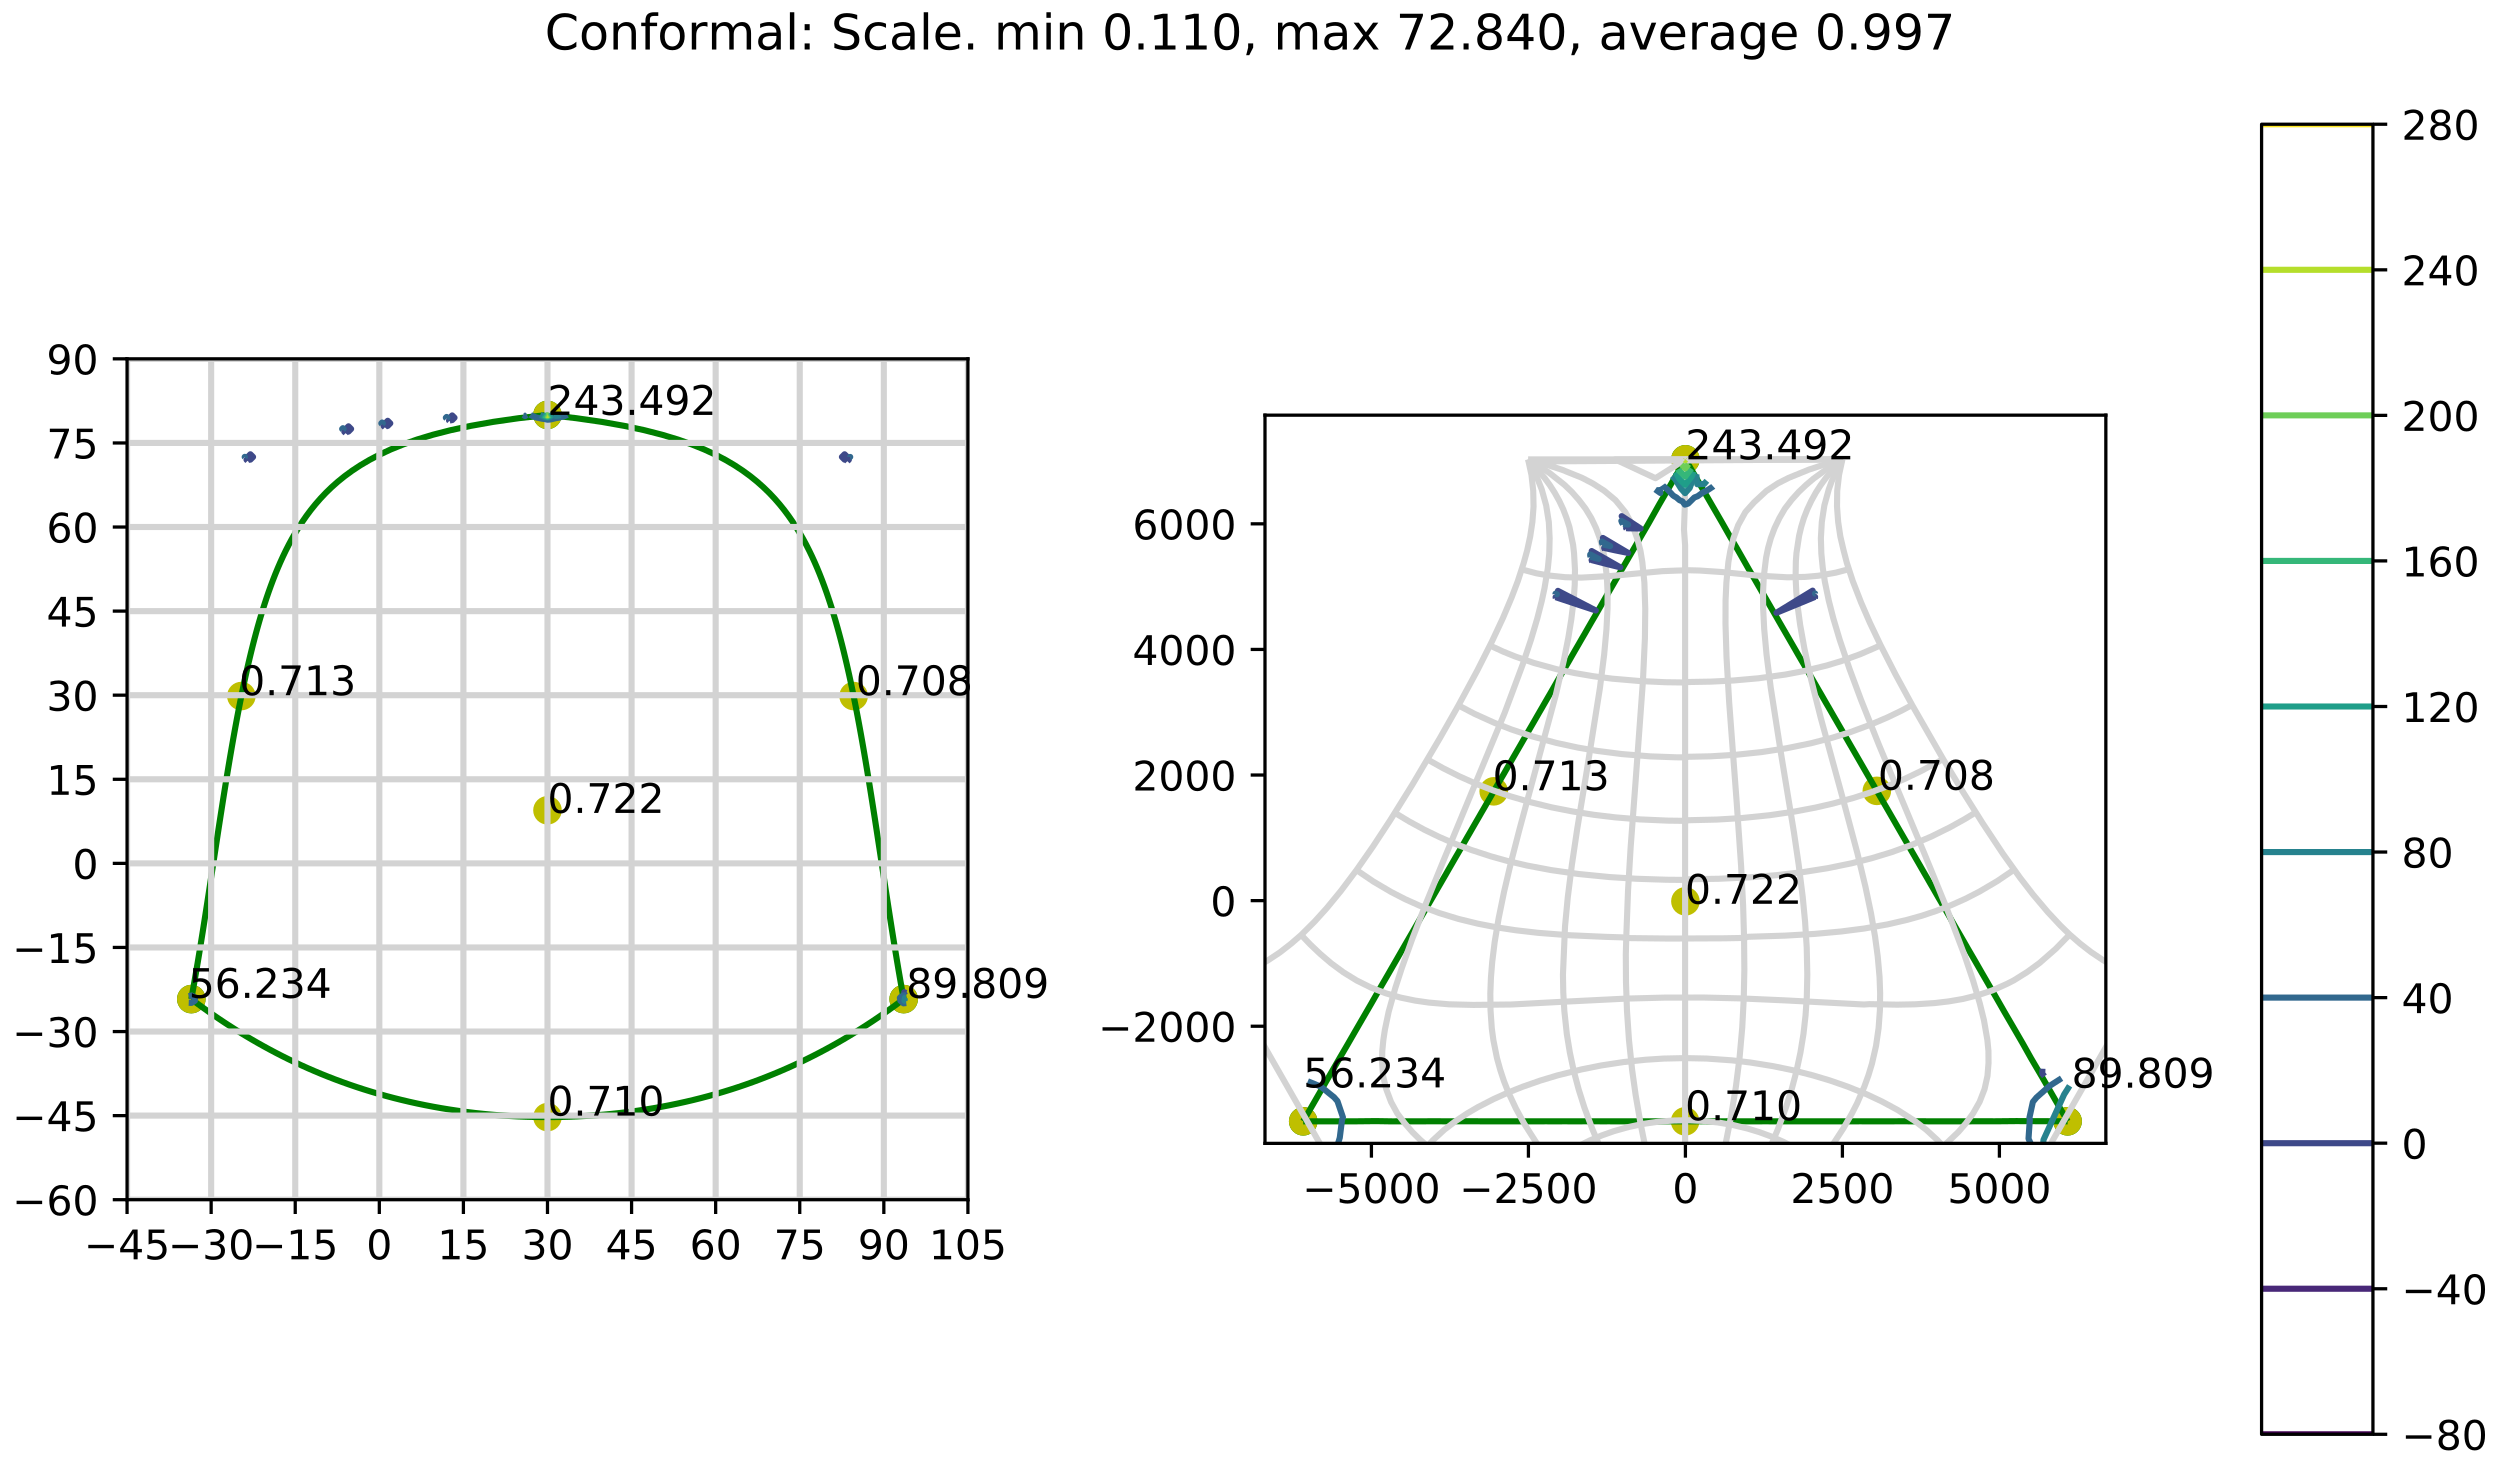 <?xml version="1.0" encoding="utf-8" standalone="no"?>
<!DOCTYPE svg PUBLIC "-//W3C//DTD SVG 1.1//EN"
  "http://www.w3.org/Graphics/SVG/1.1/DTD/svg11.dtd">
<!-- Created with matplotlib (https://matplotlib.org/) -->
<svg height="360pt" version="1.1" viewBox="0 0 612 360" width="612pt" xmlns="http://www.w3.org/2000/svg" xmlns:xlink="http://www.w3.org/1999/xlink">
 <defs>
  <style type="text/css">
*{stroke-linecap:butt;stroke-linejoin:round;}
  </style>
 </defs>
 <g id="figure_1">
  <g id="patch_1">
   <path d="M 0 360 
L 612 360 
L 612 0 
L 0 0 
z
" style="fill:#ffffff;"/>
  </g>
  <g id="axes_1">
   <g id="patch_2">
    <path d="M 31.105 293.688 
L 236.946 293.688 
L 236.946 87.847 
L 31.105 87.847 
z
" style="fill:#ffffff;"/>
   </g>
   <g id="PathCollection_1">
    <defs>
     <path d="M 0 3 
C 0.796 3 1.559 2.684 2.121 2.121 
C 2.684 1.559 3 0.796 3 0 
C 3 -0.796 2.684 -1.559 2.121 -2.121 
C 1.559 -2.684 0.796 -3 0 -3 
C -0.796 -3 -1.559 -2.684 -2.121 -2.121 
C -2.684 -1.559 -3 -0.796 -3 0 
C -3 0.796 -2.684 1.559 -2.121 2.121 
C -1.559 2.684 -0.796 3 0 3 
z
" id="m72b2cfc68f" style="stroke:#008000;"/>
    </defs>
    <g clip-path="url(#p2c1b077106)">
     <use style="fill:#008000;stroke:#008000;" x="134.025" xlink:href="#m72b2cfc68f" y="101.57"/>
     <use style="fill:#008000;stroke:#008000;" x="46.83" xlink:href="#m72b2cfc68f" y="244.578"/>
     <use style="fill:#008000;stroke:#008000;" x="221.221" xlink:href="#m72b2cfc68f" y="244.578"/>
    </g>
   </g>
   <g id="PathCollection_2">
    <defs>
     <path d="M 0 3 
C 0.796 3 1.559 2.684 2.121 2.121 
C 2.684 1.559 3 0.796 3 0 
C 3 -0.796 2.684 -1.559 2.121 -2.121 
C 1.559 -2.684 0.796 -3 0 -3 
C -0.796 -3 -1.559 -2.684 -2.121 -2.121 
C -2.684 -1.559 -3 -0.796 -3 0 
C -3 0.796 -2.684 1.559 -2.121 2.121 
C -1.559 2.684 -0.796 3 0 3 
z
" id="m602544a308" style="stroke:#bfbf00;"/>
    </defs>
    <g clip-path="url(#p2c1b077106)">
     <use style="fill:#bfbf00;stroke:#bfbf00;" x="134.025" xlink:href="#m602544a308" y="101.57"/>
     <use style="fill:#bfbf00;stroke:#bfbf00;" x="46.83" xlink:href="#m602544a308" y="244.578"/>
     <use style="fill:#bfbf00;stroke:#bfbf00;" x="221.221" xlink:href="#m602544a308" y="244.578"/>
     <use style="fill:#bfbf00;stroke:#bfbf00;" x="208.967" xlink:href="#m602544a308" y="170.393"/>
     <use style="fill:#bfbf00;stroke:#bfbf00;" x="59.084" xlink:href="#m602544a308" y="170.393"/>
     <use style="fill:#bfbf00;stroke:#bfbf00;" x="134.025" xlink:href="#m602544a308" y="273.467"/>
     <use style="fill:#bfbf00;stroke:#bfbf00;" x="134.025" xlink:href="#m602544a308" y="198.355"/>
    </g>
   </g>
   <g id="matplotlib.axis_1">
    <g id="xtick_1">
     <g id="line2d_1">
      <defs>
       <path d="M 0 0 
L 0 3.5 
" id="m2f54db5300" style="stroke:#000000;stroke-width:0.8;"/>
      </defs>
      <g>
       <use style="stroke:#000000;stroke-width:0.8;" x="31.105" xlink:href="#m2f54db5300" y="293.688"/>
      </g>
     </g>
     <g id="text_1">
      <!-- −45 -->
      <defs>
       <path d="M 10.594 35.5 
L 73.188 35.5 
L 73.188 27.203 
L 10.594 27.203 
z
" id="DejaVuSans-8722"/>
       <path d="M 37.797 64.312 
L 12.891 25.391 
L 37.797 25.391 
z
M 35.203 72.906 
L 47.609 72.906 
L 47.609 25.391 
L 58.016 25.391 
L 58.016 17.188 
L 47.609 17.188 
L 47.609 0 
L 37.797 0 
L 37.797 17.188 
L 4.891 17.188 
L 4.891 26.703 
z
" id="DejaVuSans-52"/>
       <path d="M 10.797 72.906 
L 49.516 72.906 
L 49.516 64.594 
L 19.828 64.594 
L 19.828 46.734 
Q 21.969 47.469 24.109 47.828 
Q 26.266 48.188 28.422 48.188 
Q 40.625 48.188 47.75 41.5 
Q 54.891 34.812 54.891 23.391 
Q 54.891 11.625 47.562 5.094 
Q 40.234 -1.422 26.906 -1.422 
Q 22.312 -1.422 17.547 -0.641 
Q 12.797 0.141 7.719 1.703 
L 7.719 11.625 
Q 12.109 9.234 16.797 8.062 
Q 21.484 6.891 26.703 6.891 
Q 35.156 6.891 40.078 11.328 
Q 45.016 15.766 45.016 23.391 
Q 45.016 31 40.078 35.438 
Q 35.156 39.891 26.703 39.891 
Q 22.75 39.891 18.812 39.016 
Q 14.891 38.141 10.797 36.281 
z
" id="DejaVuSans-53"/>
      </defs>
      <g transform="translate(20.553 308.286)scale(0.1 -0.1)">
       <use xlink:href="#DejaVuSans-8722"/>
       <use x="83.789" xlink:href="#DejaVuSans-52"/>
       <use x="147.412" xlink:href="#DejaVuSans-53"/>
      </g>
     </g>
    </g>
    <g id="xtick_2">
     <g id="line2d_2">
      <g>
       <use style="stroke:#000000;stroke-width:0.8;" x="51.689" xlink:href="#m2f54db5300" y="293.688"/>
      </g>
     </g>
     <g id="text_2">
      <!-- −30 -->
      <defs>
       <path d="M 40.578 39.312 
Q 47.656 37.797 51.625 33 
Q 55.609 28.219 55.609 21.188 
Q 55.609 10.406 48.188 4.484 
Q 40.766 -1.422 27.094 -1.422 
Q 22.516 -1.422 17.656 -0.516 
Q 12.797 0.391 7.625 2.203 
L 7.625 11.719 
Q 11.719 9.328 16.594 8.109 
Q 21.484 6.891 26.812 6.891 
Q 36.078 6.891 40.938 10.547 
Q 45.797 14.203 45.797 21.188 
Q 45.797 27.641 41.281 31.266 
Q 36.766 34.906 28.719 34.906 
L 20.219 34.906 
L 20.219 43.016 
L 29.109 43.016 
Q 36.375 43.016 40.234 45.922 
Q 44.094 48.828 44.094 54.297 
Q 44.094 59.906 40.109 62.906 
Q 36.141 65.922 28.719 65.922 
Q 24.656 65.922 20.016 65.031 
Q 15.375 64.156 9.812 62.312 
L 9.812 71.094 
Q 15.438 72.656 20.344 73.438 
Q 25.25 74.219 29.594 74.219 
Q 40.828 74.219 47.359 69.109 
Q 53.906 64.016 53.906 55.328 
Q 53.906 49.266 50.438 45.094 
Q 46.969 40.922 40.578 39.312 
z
" id="DejaVuSans-51"/>
       <path d="M 31.781 66.406 
Q 24.172 66.406 20.328 58.906 
Q 16.5 51.422 16.5 36.375 
Q 16.5 21.391 20.328 13.891 
Q 24.172 6.391 31.781 6.391 
Q 39.453 6.391 43.281 13.891 
Q 47.125 21.391 47.125 36.375 
Q 47.125 51.422 43.281 58.906 
Q 39.453 66.406 31.781 66.406 
z
M 31.781 74.219 
Q 44.047 74.219 50.516 64.516 
Q 56.984 54.828 56.984 36.375 
Q 56.984 17.969 50.516 8.266 
Q 44.047 -1.422 31.781 -1.422 
Q 19.531 -1.422 13.062 8.266 
Q 6.594 17.969 6.594 36.375 
Q 6.594 54.828 13.062 64.516 
Q 19.531 74.219 31.781 74.219 
z
" id="DejaVuSans-48"/>
      </defs>
      <g transform="translate(41.137 308.286)scale(0.1 -0.1)">
       <use xlink:href="#DejaVuSans-8722"/>
       <use x="83.789" xlink:href="#DejaVuSans-51"/>
       <use x="147.412" xlink:href="#DejaVuSans-48"/>
      </g>
     </g>
    </g>
    <g id="xtick_3">
     <g id="line2d_3">
      <g>
       <use style="stroke:#000000;stroke-width:0.8;" x="72.273" xlink:href="#m2f54db5300" y="293.688"/>
      </g>
     </g>
     <g id="text_3">
      <!-- −15 -->
      <defs>
       <path d="M 12.406 8.297 
L 28.516 8.297 
L 28.516 63.922 
L 10.984 60.406 
L 10.984 69.391 
L 28.422 72.906 
L 38.281 72.906 
L 38.281 8.297 
L 54.391 8.297 
L 54.391 0 
L 12.406 0 
z
" id="DejaVuSans-49"/>
      </defs>
      <g transform="translate(61.721 308.286)scale(0.1 -0.1)">
       <use xlink:href="#DejaVuSans-8722"/>
       <use x="83.789" xlink:href="#DejaVuSans-49"/>
       <use x="147.412" xlink:href="#DejaVuSans-53"/>
      </g>
     </g>
    </g>
    <g id="xtick_4">
     <g id="line2d_4">
      <g>
       <use style="stroke:#000000;stroke-width:0.8;" x="92.857" xlink:href="#m2f54db5300" y="293.688"/>
      </g>
     </g>
     <g id="text_4">
      <!-- 0 -->
      <g transform="translate(89.676 308.286)scale(0.1 -0.1)">
       <use xlink:href="#DejaVuSans-48"/>
      </g>
     </g>
    </g>
    <g id="xtick_5">
     <g id="line2d_5">
      <g>
       <use style="stroke:#000000;stroke-width:0.8;" x="113.441" xlink:href="#m2f54db5300" y="293.688"/>
      </g>
     </g>
     <g id="text_5">
      <!-- 15 -->
      <g transform="translate(107.079 308.286)scale(0.1 -0.1)">
       <use xlink:href="#DejaVuSans-49"/>
       <use x="63.623" xlink:href="#DejaVuSans-53"/>
      </g>
     </g>
    </g>
    <g id="xtick_6">
     <g id="line2d_6">
      <g>
       <use style="stroke:#000000;stroke-width:0.8;" x="134.025" xlink:href="#m2f54db5300" y="293.688"/>
      </g>
     </g>
     <g id="text_6">
      <!-- 30 -->
      <g transform="translate(127.663 308.286)scale(0.1 -0.1)">
       <use xlink:href="#DejaVuSans-51"/>
       <use x="63.623" xlink:href="#DejaVuSans-48"/>
      </g>
     </g>
    </g>
    <g id="xtick_7">
     <g id="line2d_7">
      <g>
       <use style="stroke:#000000;stroke-width:0.8;" x="154.61" xlink:href="#m2f54db5300" y="293.688"/>
      </g>
     </g>
     <g id="text_7">
      <!-- 45 -->
      <g transform="translate(148.247 308.286)scale(0.1 -0.1)">
       <use xlink:href="#DejaVuSans-52"/>
       <use x="63.623" xlink:href="#DejaVuSans-53"/>
      </g>
     </g>
    </g>
    <g id="xtick_8">
     <g id="line2d_8">
      <g>
       <use style="stroke:#000000;stroke-width:0.8;" x="175.194" xlink:href="#m2f54db5300" y="293.688"/>
      </g>
     </g>
     <g id="text_8">
      <!-- 60 -->
      <defs>
       <path d="M 33.016 40.375 
Q 26.375 40.375 22.484 35.828 
Q 18.609 31.297 18.609 23.391 
Q 18.609 15.531 22.484 10.953 
Q 26.375 6.391 33.016 6.391 
Q 39.656 6.391 43.531 10.953 
Q 47.406 15.531 47.406 23.391 
Q 47.406 31.297 43.531 35.828 
Q 39.656 40.375 33.016 40.375 
z
M 52.594 71.297 
L 52.594 62.312 
Q 48.875 64.062 45.094 64.984 
Q 41.312 65.922 37.594 65.922 
Q 27.828 65.922 22.672 59.328 
Q 17.531 52.734 16.797 39.406 
Q 19.672 43.656 24.016 45.922 
Q 28.375 48.188 33.594 48.188 
Q 44.578 48.188 50.953 41.516 
Q 57.328 34.859 57.328 23.391 
Q 57.328 12.156 50.688 5.359 
Q 44.047 -1.422 33.016 -1.422 
Q 20.359 -1.422 13.672 8.266 
Q 6.984 17.969 6.984 36.375 
Q 6.984 53.656 15.188 63.938 
Q 23.391 74.219 37.203 74.219 
Q 40.922 74.219 44.703 73.484 
Q 48.484 72.75 52.594 71.297 
z
" id="DejaVuSans-54"/>
      </defs>
      <g transform="translate(168.831 308.286)scale(0.1 -0.1)">
       <use xlink:href="#DejaVuSans-54"/>
       <use x="63.623" xlink:href="#DejaVuSans-48"/>
      </g>
     </g>
    </g>
    <g id="xtick_9">
     <g id="line2d_9">
      <g>
       <use style="stroke:#000000;stroke-width:0.8;" x="195.778" xlink:href="#m2f54db5300" y="293.688"/>
      </g>
     </g>
     <g id="text_9">
      <!-- 75 -->
      <defs>
       <path d="M 8.203 72.906 
L 55.078 72.906 
L 55.078 68.703 
L 28.609 0 
L 18.312 0 
L 43.219 64.594 
L 8.203 64.594 
z
" id="DejaVuSans-55"/>
      </defs>
      <g transform="translate(189.415 308.286)scale(0.1 -0.1)">
       <use xlink:href="#DejaVuSans-55"/>
       <use x="63.623" xlink:href="#DejaVuSans-53"/>
      </g>
     </g>
    </g>
    <g id="xtick_10">
     <g id="line2d_10">
      <g>
       <use style="stroke:#000000;stroke-width:0.8;" x="216.362" xlink:href="#m2f54db5300" y="293.688"/>
      </g>
     </g>
     <g id="text_10">
      <!-- 90 -->
      <defs>
       <path d="M 10.984 1.516 
L 10.984 10.5 
Q 14.703 8.734 18.5 7.812 
Q 22.312 6.891 25.984 6.891 
Q 35.75 6.891 40.891 13.453 
Q 46.047 20.016 46.781 33.406 
Q 43.953 29.203 39.594 26.953 
Q 35.25 24.703 29.984 24.703 
Q 19.047 24.703 12.672 31.312 
Q 6.297 37.938 6.297 49.422 
Q 6.297 60.641 12.938 67.422 
Q 19.578 74.219 30.609 74.219 
Q 43.266 74.219 49.922 64.516 
Q 56.594 54.828 56.594 36.375 
Q 56.594 19.141 48.406 8.859 
Q 40.234 -1.422 26.422 -1.422 
Q 22.703 -1.422 18.891 -0.688 
Q 15.094 0.047 10.984 1.516 
z
M 30.609 32.422 
Q 37.25 32.422 41.125 36.953 
Q 45.016 41.5 45.016 49.422 
Q 45.016 57.281 41.125 61.844 
Q 37.25 66.406 30.609 66.406 
Q 23.969 66.406 20.094 61.844 
Q 16.219 57.281 16.219 49.422 
Q 16.219 41.5 20.094 36.953 
Q 23.969 32.422 30.609 32.422 
z
" id="DejaVuSans-57"/>
      </defs>
      <g transform="translate(209.999 308.286)scale(0.1 -0.1)">
       <use xlink:href="#DejaVuSans-57"/>
       <use x="63.623" xlink:href="#DejaVuSans-48"/>
      </g>
     </g>
    </g>
    <g id="xtick_11">
     <g id="line2d_11">
      <g>
       <use style="stroke:#000000;stroke-width:0.8;" x="236.946" xlink:href="#m2f54db5300" y="293.688"/>
      </g>
     </g>
     <g id="text_11">
      <!-- 105 -->
      <g transform="translate(227.402 308.286)scale(0.1 -0.1)">
       <use xlink:href="#DejaVuSans-49"/>
       <use x="63.623" xlink:href="#DejaVuSans-48"/>
       <use x="127.246" xlink:href="#DejaVuSans-53"/>
      </g>
     </g>
    </g>
   </g>
   <g id="matplotlib.axis_2">
    <g id="ytick_1">
     <g id="line2d_12">
      <defs>
       <path d="M 0 0 
L -3.5 0 
" id="m6c982bd227" style="stroke:#000000;stroke-width:0.8;"/>
      </defs>
      <g>
       <use style="stroke:#000000;stroke-width:0.8;" x="31.105" xlink:href="#m6c982bd227" y="293.688"/>
      </g>
     </g>
     <g id="text_12">
      <!-- −60 -->
      <g transform="translate(3 297.487)scale(0.1 -0.1)">
       <use xlink:href="#DejaVuSans-8722"/>
       <use x="83.789" xlink:href="#DejaVuSans-54"/>
       <use x="147.412" xlink:href="#DejaVuSans-48"/>
      </g>
     </g>
    </g>
    <g id="ytick_2">
     <g id="line2d_13">
      <g>
       <use style="stroke:#000000;stroke-width:0.8;" x="31.105" xlink:href="#m6c982bd227" y="273.104"/>
      </g>
     </g>
     <g id="text_13">
      <!-- −45 -->
      <g transform="translate(3 276.903)scale(0.1 -0.1)">
       <use xlink:href="#DejaVuSans-8722"/>
       <use x="83.789" xlink:href="#DejaVuSans-52"/>
       <use x="147.412" xlink:href="#DejaVuSans-53"/>
      </g>
     </g>
    </g>
    <g id="ytick_3">
     <g id="line2d_14">
      <g>
       <use style="stroke:#000000;stroke-width:0.8;" x="31.105" xlink:href="#m6c982bd227" y="252.52"/>
      </g>
     </g>
     <g id="text_14">
      <!-- −30 -->
      <g transform="translate(3 256.319)scale(0.1 -0.1)">
       <use xlink:href="#DejaVuSans-8722"/>
       <use x="83.789" xlink:href="#DejaVuSans-51"/>
       <use x="147.412" xlink:href="#DejaVuSans-48"/>
      </g>
     </g>
    </g>
    <g id="ytick_4">
     <g id="line2d_15">
      <g>
       <use style="stroke:#000000;stroke-width:0.8;" x="31.105" xlink:href="#m6c982bd227" y="231.936"/>
      </g>
     </g>
     <g id="text_15">
      <!-- −15 -->
      <g transform="translate(3 235.735)scale(0.1 -0.1)">
       <use xlink:href="#DejaVuSans-8722"/>
       <use x="83.789" xlink:href="#DejaVuSans-49"/>
       <use x="147.412" xlink:href="#DejaVuSans-53"/>
      </g>
     </g>
    </g>
    <g id="ytick_5">
     <g id="line2d_16">
      <g>
       <use style="stroke:#000000;stroke-width:0.8;" x="31.105" xlink:href="#m6c982bd227" y="211.352"/>
      </g>
     </g>
     <g id="text_16">
      <!-- 0 -->
      <g transform="translate(17.742 215.151)scale(0.1 -0.1)">
       <use xlink:href="#DejaVuSans-48"/>
      </g>
     </g>
    </g>
    <g id="ytick_6">
     <g id="line2d_17">
      <g>
       <use style="stroke:#000000;stroke-width:0.8;" x="31.105" xlink:href="#m6c982bd227" y="190.768"/>
      </g>
     </g>
     <g id="text_17">
      <!-- 15 -->
      <g transform="translate(11.38 194.567)scale(0.1 -0.1)">
       <use xlink:href="#DejaVuSans-49"/>
       <use x="63.623" xlink:href="#DejaVuSans-53"/>
      </g>
     </g>
    </g>
    <g id="ytick_7">
     <g id="line2d_18">
      <g>
       <use style="stroke:#000000;stroke-width:0.8;" x="31.105" xlink:href="#m6c982bd227" y="170.183"/>
      </g>
     </g>
     <g id="text_18">
      <!-- 30 -->
      <g transform="translate(11.38 173.983)scale(0.1 -0.1)">
       <use xlink:href="#DejaVuSans-51"/>
       <use x="63.623" xlink:href="#DejaVuSans-48"/>
      </g>
     </g>
    </g>
    <g id="ytick_8">
     <g id="line2d_19">
      <g>
       <use style="stroke:#000000;stroke-width:0.8;" x="31.105" xlink:href="#m6c982bd227" y="149.599"/>
      </g>
     </g>
     <g id="text_19">
      <!-- 45 -->
      <g transform="translate(11.38 153.399)scale(0.1 -0.1)">
       <use xlink:href="#DejaVuSans-52"/>
       <use x="63.623" xlink:href="#DejaVuSans-53"/>
      </g>
     </g>
    </g>
    <g id="ytick_9">
     <g id="line2d_20">
      <g>
       <use style="stroke:#000000;stroke-width:0.8;" x="31.105" xlink:href="#m6c982bd227" y="129.015"/>
      </g>
     </g>
     <g id="text_20">
      <!-- 60 -->
      <g transform="translate(11.38 132.814)scale(0.1 -0.1)">
       <use xlink:href="#DejaVuSans-54"/>
       <use x="63.623" xlink:href="#DejaVuSans-48"/>
      </g>
     </g>
    </g>
    <g id="ytick_10">
     <g id="line2d_21">
      <g>
       <use style="stroke:#000000;stroke-width:0.8;" x="31.105" xlink:href="#m6c982bd227" y="108.431"/>
      </g>
     </g>
     <g id="text_21">
      <!-- 75 -->
      <g transform="translate(11.38 112.23)scale(0.1 -0.1)">
       <use xlink:href="#DejaVuSans-55"/>
       <use x="63.623" xlink:href="#DejaVuSans-53"/>
      </g>
     </g>
    </g>
    <g id="ytick_11">
     <g id="line2d_22">
      <g>
       <use style="stroke:#000000;stroke-width:0.8;" x="31.105" xlink:href="#m6c982bd227" y="87.847"/>
      </g>
     </g>
     <g id="text_22">
      <!-- 90 -->
      <g transform="translate(11.38 91.646)scale(0.1 -0.1)">
       <use xlink:href="#DejaVuSans-57"/>
       <use x="63.623" xlink:href="#DejaVuSans-48"/>
      </g>
     </g>
    </g>
   </g>
   <g id="LineCollection_1">
    <path clip-path="url(#p2c1b077106)" d="M 134.025 101.57 
L 127.003 102.37 
L 120.749 103.272 
L 115.207 104.257 
L 110.304 105.314 
L 105.966 106.428 
L 102.12 107.591 
L 98.7 108.794 
L 95.648 110.03 
L 92.913 111.295 
L 90.453 112.585 
L 88.231 113.894 
L 86.215 115.221 
L 84.379 116.564 
L 82.701 117.919 
L 81.161 119.286 
L 79.744 120.662 
L 78.435 122.048 
L 77.221 123.441 
L 76.093 124.841 
L 75.041 126.247 
L 74.059 127.659 
L 73.137 129.075 
L 72.272 130.496 
L 71.457 131.921 
L 70.688 133.349 
L 69.96 134.781 
L 69.271 136.215 
L 68.616 137.652 
L 67.993 139.092 
L 67.399 140.534 
L 66.833 141.978 
L 66.291 143.424 
L 65.771 144.872 
L 65.273 146.322 
L 64.795 147.773 
L 64.335 149.225 
L 63.891 150.679 
L 63.463 152.133 
L 63.05 153.589 
L 62.651 155.046 
L 62.264 156.504 
L 61.889 157.963 
L 61.525 159.423 
L 61.171 160.884 
L 60.827 162.345 
L 60.493 163.807 
L 60.166 165.269 
L 59.848 166.733 
L 59.537 168.196 
L 59.233 169.661 
L 58.936 171.126 
L 58.645 172.591 
L 58.359 174.057 
L 58.079 175.523 
L 57.804 176.989 
L 57.534 178.456 
L 57.268 179.924 
L 57.007 181.391 
L 56.749 182.859 
L 56.495 184.327 
L 56.244 185.796 
L 55.997 187.264 
L 55.752 188.733 
L 55.51 190.202 
L 55.271 191.671 
L 55.034 193.141 
L 54.798 194.61 
L 54.565 196.08 
L 54.334 197.55 
L 54.104 199.02 
L 53.875 200.49 
L 53.648 201.96 
L 53.421 203.431 
L 53.196 204.901 
L 52.971 206.371 
L 52.746 207.842 
L 52.523 209.312 
L 52.299 210.782 
L 52.075 212.253 
L 51.851 213.723 
L 51.627 215.194 
L 51.403 216.664 
L 51.178 218.135 
L 50.952 219.605 
L 50.725 221.075 
L 50.498 222.545 
L 50.269 224.015 
L 50.039 225.485 
L 49.807 226.955 
L 49.573 228.425 
L 49.337 229.894 
L 49.1 231.364 
L 48.86 232.833 
L 48.617 234.302 
L 48.372 235.771 
L 48.124 237.239 
L 47.872 238.708 
L 47.617 240.176 
L 47.359 241.644 
L 47.096 243.111 
L 46.83 244.578 
" style="fill:none;stroke:#008000;stroke-width:1.5;"/>
    <path clip-path="url(#p2c1b077106)" d="M 46.83 244.578 
L 48.095 245.52 
L 49.375 246.455 
L 50.669 247.381 
L 51.978 248.298 
L 53.303 249.207 
L 54.643 250.106 
L 56.001 250.996 
L 57.375 251.875 
L 58.766 252.744 
L 60.176 253.603 
L 61.604 254.45 
L 63.05 255.285 
L 64.516 256.108 
L 66.001 256.919 
L 67.507 257.717 
L 69.033 258.501 
L 70.579 259.271 
L 72.147 260.027 
L 73.736 260.768 
L 75.347 261.493 
L 76.979 262.202 
L 78.634 262.895 
L 80.311 263.57 
L 82.011 264.229 
L 83.733 264.868 
L 85.478 265.49 
L 87.245 266.092 
L 89.034 266.674 
L 90.846 267.236 
L 92.679 267.777 
L 94.535 268.296 
L 96.411 268.794 
L 98.309 269.269 
L 100.227 269.721 
L 102.165 270.149 
L 104.122 270.554 
L 106.097 270.934 
L 108.09 271.289 
L 110.099 271.618 
L 112.125 271.922 
L 114.164 272.199 
L 116.217 272.45 
L 118.283 272.673 
L 120.359 272.87 
L 122.445 273.039 
L 124.539 273.18 
L 126.64 273.293 
L 128.746 273.378 
L 130.856 273.435 
L 132.969 273.463 
L 135.082 273.463 
L 137.194 273.435 
L 139.305 273.378 
L 141.411 273.293 
L 143.512 273.18 
L 145.606 273.039 
L 147.692 272.87 
L 149.768 272.673 
L 151.833 272.45 
L 153.887 272.199 
L 155.926 271.922 
L 157.951 271.618 
L 159.961 271.289 
L 161.954 270.934 
L 163.929 270.554 
L 165.886 270.149 
L 167.824 269.721 
L 169.742 269.269 
L 171.64 268.794 
L 173.516 268.296 
L 175.372 267.777 
L 177.205 267.236 
L 179.017 266.674 
L 180.806 266.092 
L 182.573 265.49 
L 184.318 264.868 
L 186.04 264.229 
L 187.739 263.57 
L 189.417 262.895 
L 191.071 262.202 
L 192.704 261.493 
L 194.315 260.768 
L 195.904 260.027 
L 197.472 259.271 
L 199.018 258.501 
L 200.544 257.717 
L 202.049 256.919 
L 203.535 256.108 
L 205.001 255.285 
L 206.447 254.45 
L 207.875 253.603 
L 209.284 252.744 
L 210.676 251.875 
L 212.05 250.996 
L 213.407 250.106 
L 214.748 249.207 
L 216.073 248.298 
L 217.382 247.381 
L 218.676 246.455 
L 219.956 245.52 
L 221.221 244.578 
" style="fill:none;stroke:#008000;stroke-width:1.5;"/>
    <path clip-path="url(#p2c1b077106)" d="M 221.221 244.578 
L 220.954 243.111 
L 220.692 241.644 
L 220.433 240.176 
L 220.179 238.708 
L 219.927 237.239 
L 219.679 235.771 
L 219.434 234.302 
L 219.191 232.833 
L 218.951 231.364 
L 218.713 229.894 
L 218.478 228.425 
L 218.244 226.955 
L 218.012 225.485 
L 217.782 224.015 
L 217.553 222.545 
L 217.325 221.075 
L 217.099 219.605 
L 216.873 218.135 
L 216.648 216.664 
L 216.424 215.194 
L 216.2 213.723 
L 215.976 212.253 
L 215.752 210.782 
L 215.528 209.312 
L 215.304 207.842 
L 215.08 206.371 
L 214.855 204.901 
L 214.63 203.431 
L 214.403 201.96 
L 214.176 200.49 
L 213.947 199.02 
L 213.717 197.55 
L 213.486 196.08 
L 213.252 194.61 
L 213.017 193.141 
L 212.78 191.671 
L 212.541 190.202 
L 212.299 188.733 
L 212.054 187.264 
L 211.807 185.796 
L 211.556 184.327 
L 211.302 182.859 
L 211.044 181.391 
L 210.783 179.924 
L 210.517 178.456 
L 210.247 176.989 
L 209.972 175.523 
L 209.692 174.057 
L 209.406 172.591 
L 209.115 171.126 
L 208.818 169.661 
L 208.514 168.196 
L 208.203 166.733 
L 207.885 165.269 
L 207.558 163.807 
L 207.223 162.345 
L 206.88 160.884 
L 206.526 159.423 
L 206.162 157.963 
L 205.787 156.504 
L 205.4 155.046 
L 205.001 153.589 
L 204.587 152.133 
L 204.16 150.679 
L 203.716 149.225 
L 203.256 147.773 
L 202.777 146.322 
L 202.279 144.872 
L 201.76 143.424 
L 201.218 141.978 
L 200.651 140.534 
L 200.058 139.092 
L 199.435 137.652 
L 198.78 136.215 
L 198.091 134.781 
L 197.363 133.349 
L 196.594 131.921 
L 195.779 130.496 
L 194.913 129.075 
L 193.992 127.659 
L 193.009 126.247 
L 191.958 124.841 
L 190.83 123.441 
L 189.616 122.048 
L 188.307 120.662 
L 186.889 119.286 
L 185.35 117.919 
L 183.672 116.564 
L 181.836 115.221 
L 179.82 113.894 
L 177.598 112.585 
L 175.138 111.295 
L 172.403 110.03 
L 169.351 108.794 
L 165.931 107.591 
L 162.085 106.428 
L 157.747 105.314 
L 152.844 104.257 
L 147.302 103.272 
L 141.048 102.37 
L 134.025 101.57 
" style="fill:none;stroke:#008000;stroke-width:1.5;"/>
   </g>
   <g id="LineCollection_2">
    <path clip-path="url(#p2c1b077106)" d="M 31.105 293.688 
L 236.946 293.688 
L 236.946 293.688 
" style="fill:none;stroke:#d3d3d3;stroke-width:1.5;"/>
    <path clip-path="url(#p2c1b077106)" d="M 31.105 273.104 
L 236.946 273.104 
L 236.946 273.104 
" style="fill:none;stroke:#d3d3d3;stroke-width:1.5;"/>
    <path clip-path="url(#p2c1b077106)" d="M 31.105 252.52 
L 236.946 252.52 
L 236.946 252.52 
" style="fill:none;stroke:#d3d3d3;stroke-width:1.5;"/>
    <path clip-path="url(#p2c1b077106)" d="M 31.105 231.936 
L 236.946 231.936 
L 236.946 231.936 
" style="fill:none;stroke:#d3d3d3;stroke-width:1.5;"/>
    <path clip-path="url(#p2c1b077106)" d="M 31.105 211.352 
L 236.946 211.352 
L 236.946 211.352 
" style="fill:none;stroke:#d3d3d3;stroke-width:1.5;"/>
    <path clip-path="url(#p2c1b077106)" d="M 31.105 190.768 
L 236.946 190.768 
L 236.946 190.768 
" style="fill:none;stroke:#d3d3d3;stroke-width:1.5;"/>
    <path clip-path="url(#p2c1b077106)" d="M 31.105 170.183 
L 236.946 170.183 
L 236.946 170.183 
" style="fill:none;stroke:#d3d3d3;stroke-width:1.5;"/>
    <path clip-path="url(#p2c1b077106)" d="M 31.105 149.599 
L 236.946 149.599 
L 236.946 149.599 
" style="fill:none;stroke:#d3d3d3;stroke-width:1.5;"/>
    <path clip-path="url(#p2c1b077106)" d="M 31.105 129.015 
L 236.946 129.015 
L 236.946 129.015 
" style="fill:none;stroke:#d3d3d3;stroke-width:1.5;"/>
    <path clip-path="url(#p2c1b077106)" d="M 31.105 108.431 
L 236.946 108.431 
L 236.946 108.431 
" style="fill:none;stroke:#d3d3d3;stroke-width:1.5;"/>
    <path clip-path="url(#p2c1b077106)" d="M 31.105 87.847 
L 236.946 87.847 
L 236.946 87.847 
" style="fill:none;stroke:#d3d3d3;stroke-width:1.5;"/>
    <path clip-path="url(#p2c1b077106)" d="M 31.105 293.688 
L 31.105 87.847 
L 31.105 87.847 
" style="fill:none;stroke:#d3d3d3;stroke-width:1.5;"/>
    <path clip-path="url(#p2c1b077106)" d="M 51.689 293.688 
L 51.689 87.847 
L 51.689 87.847 
" style="fill:none;stroke:#d3d3d3;stroke-width:1.5;"/>
    <path clip-path="url(#p2c1b077106)" d="M 72.273 293.688 
L 72.273 87.847 
L 72.273 87.847 
" style="fill:none;stroke:#d3d3d3;stroke-width:1.5;"/>
    <path clip-path="url(#p2c1b077106)" d="M 92.857 293.688 
L 92.857 87.847 
L 92.857 87.847 
" style="fill:none;stroke:#d3d3d3;stroke-width:1.5;"/>
    <path clip-path="url(#p2c1b077106)" d="M 113.441 293.688 
L 113.441 87.847 
L 113.441 87.847 
" style="fill:none;stroke:#d3d3d3;stroke-width:1.5;"/>
    <path clip-path="url(#p2c1b077106)" d="M 134.025 293.688 
L 134.025 87.847 
L 134.025 87.847 
" style="fill:none;stroke:#d3d3d3;stroke-width:1.5;"/>
    <path clip-path="url(#p2c1b077106)" d="M 154.61 293.688 
L 154.61 87.847 
L 154.61 87.847 
" style="fill:none;stroke:#d3d3d3;stroke-width:1.5;"/>
    <path clip-path="url(#p2c1b077106)" d="M 175.194 293.688 
L 175.194 87.847 
L 175.194 87.847 
" style="fill:none;stroke:#d3d3d3;stroke-width:1.5;"/>
    <path clip-path="url(#p2c1b077106)" d="M 195.778 293.688 
L 195.778 87.847 
L 195.778 87.847 
" style="fill:none;stroke:#d3d3d3;stroke-width:1.5;"/>
    <path clip-path="url(#p2c1b077106)" d="M 216.362 293.688 
L 216.362 87.847 
L 216.362 87.847 
" style="fill:none;stroke:#d3d3d3;stroke-width:1.5;"/>
    <path clip-path="url(#p2c1b077106)" d="M 236.946 293.688 
L 236.946 87.847 
L 236.946 87.847 
" style="fill:none;stroke:#d3d3d3;stroke-width:1.5;"/>
   </g>
   <g id="LineCollection_3"/>
   <g id="LineCollection_4">
    <path clip-path="url(#p2c1b077106)" d="M 85.31 105.085 
L 85.226 105 
L 85.31 104.917 
L 85.394 105 
L 85.31 105.085 
" style="fill:none;stroke:#482878;stroke-width:1.5;"/>
    <path clip-path="url(#p2c1b077106)" d="M 94.916 103.694 
L 94.849 103.628 
L 94.916 103.563 
L 94.982 103.628 
L 94.916 103.694 
" style="fill:none;stroke:#482878;stroke-width:1.5;"/>
   </g>
   <g id="LineCollection_5">
    <path clip-path="url(#p2c1b077106)" d="M 221.851 243.093 
L 221.352 242.914 
L 221.851 242.615 
" style="fill:none;stroke:#3e4989;stroke-width:1.5;"/>
    <path clip-path="url(#p2c1b077106)" d="M 60.609 112.806 
L 60.349 112.548 
L 60.609 112.293 
L 60.641 111.862 
L 61.295 111.209 
L 61.948 111.862 
L 61.295 112.516 
L 60.864 112.548 
L 60.609 112.806 
" style="fill:none;stroke:#3e4989;stroke-width:1.5;"/>
    <path clip-path="url(#p2c1b077106)" d="M 207.442 112.908 
L 207.094 112.548 
L 206.756 112.515 
L 206.103 111.862 
L 206.756 111.21 
L 207.409 111.862 
L 207.442 112.197 
L 207.795 112.548 
L 207.442 112.908 
" style="fill:none;stroke:#3e4989;stroke-width:1.5;"/>
    <path clip-path="url(#p2c1b077106)" d="M 84.624 106.023 
L 84.285 105.687 
L 84.624 105.372 
L 84.673 105 
L 85.31 104.364 
L 85.947 105 
L 85.31 105.64 
L 84.95 105.687 
L 84.624 106.023 
" style="fill:none;stroke:#3e4989;stroke-width:1.5;"/>
    <path clip-path="url(#p2c1b077106)" d="M 94.23 104.599 
L 93.939 104.314 
L 94.23 104.034 
L 94.29 103.628 
L 94.916 103.014 
L 95.536 103.628 
L 94.916 104.249 
L 94.499 104.314 
L 94.23 104.599 
" style="fill:none;stroke:#3e4989;stroke-width:1.5;"/>
    <path clip-path="url(#p2c1b077106)" d="M 110.011 103.024 
L 109.924 102.942 
L 110.011 102.868 
L 110.132 102.256 
L 110.697 101.7 
L 111.262 102.256 
L 110.697 102.825 
L 110.087 102.942 
L 110.011 103.024 
" style="fill:none;stroke:#3e4989;stroke-width:1.5;"/>
   </g>
   <g id="LineCollection_6">
    <path clip-path="url(#p2c1b077106)" d="M 46.2 245.481 
L 46.886 245.507 
L 47.572 245.065 
L 47.713 244.972 
L 47.754 244.286 
L 47.572 244.083 
L 46.886 243.7 
L 46.2 243.88 
" style="fill:none;stroke:#31688e;stroke-width:1.5;"/>
    <path clip-path="url(#p2c1b077106)" d="M 221.851 243.693 
L 221.165 243.671 
L 220.479 244.057 
L 220.284 244.286 
L 220.416 244.972 
L 220.479 245.012 
L 221.165 245.618 
L 221.851 245.543 
" style="fill:none;stroke:#31688e;stroke-width:1.5;"/>
    <path clip-path="url(#p2c1b077106)" d="M 128.096 101.57 
L 128.536 101.855 
L 128.947 101.57 
" style="fill:none;stroke:#31688e;stroke-width:1.5;"/>
    <path clip-path="url(#p2c1b077106)" d="M 129.868 101.57 
L 129.909 101.606 
L 130.595 101.931 
L 131.281 102.202 
L 131.504 102.256 
L 131.967 102.337 
L 132.653 102.497 
L 133.339 102.581 
L 134.025 102.742 
L 134.712 102.691 
L 135.398 102.535 
L 136.084 102.356 
L 136.77 102.256 
L 136.77 102.256 
L 137.456 102.052 
L 138.142 101.881 
L 138.828 101.586 
L 138.854 101.57 
" style="fill:none;stroke:#31688e;stroke-width:1.5;"/>
    <path clip-path="url(#p2c1b077106)" d="M 59.923 111.883 
L 59.944 111.862 
L 59.923 111.84 
L 59.901 111.862 
L 59.923 111.883 
" style="fill:none;stroke:#31688e;stroke-width:1.5;"/>
    <path clip-path="url(#p2c1b077106)" d="M 208.128 111.862 
L 208.129 111.862 
L 208.128 111.861 
L 208.128 111.862 
L 208.128 111.862 
" style="fill:none;stroke:#31688e;stroke-width:1.5;"/>
    <path clip-path="url(#p2c1b077106)" d="M 83.937 105.176 
L 84.115 105 
L 83.937 104.824 
L 83.761 105 
L 83.937 105.176 
" style="fill:none;stroke:#31688e;stroke-width:1.5;"/>
    <path clip-path="url(#p2c1b077106)" d="M 93.543 103.817 
L 93.733 103.628 
L 93.543 103.438 
L 93.353 103.628 
L 93.543 103.817 
" style="fill:none;stroke:#31688e;stroke-width:1.5;"/>
    <path clip-path="url(#p2c1b077106)" d="M 109.325 102.434 
L 109.508 102.256 
L 109.325 102.074 
L 109.144 102.256 
L 109.325 102.434 
" style="fill:none;stroke:#31688e;stroke-width:1.5;"/>
   </g>
   <g id="LineCollection_7">
    <path clip-path="url(#p2c1b077106)" d="M 221.851 244.169 
L 221.519 244.286 
L 221.409 244.972 
L 221.851 245.128 
" style="fill:none;stroke:#26828e;stroke-width:1.5;"/>
    <path clip-path="url(#p2c1b077106)" d="M 132.25 101.57 
L 132.653 101.735 
L 133.339 102.101 
L 134.025 102.227 
L 134.712 102.071 
L 135.322 101.57 
" style="fill:none;stroke:#26828e;stroke-width:1.5;"/>
    <path clip-path="url(#p2c1b077106)" d="M 135.574 101.57 
L 136.084 101.818 
L 136.77 101.73 
L 136.962 101.57 
" style="fill:none;stroke:#26828e;stroke-width:1.5;"/>
   </g>
   <g id="LineCollection_8">
    <path clip-path="url(#p2c1b077106)" d="M 132.933 101.57 
L 133.339 101.846 
L 134.025 102.066 
L 134.712 101.735 
L 134.913 101.57 
" style="fill:none;stroke:#1f9e89;stroke-width:1.5;"/>
   </g>
   <g id="LineCollection_9">
    <path clip-path="url(#p2c1b077106)" d="M 133.309 101.57 
L 133.339 101.591 
L 134.025 101.905 
L 134.577 101.57 
" style="fill:none;stroke:#35b779;stroke-width:1.5;"/>
   </g>
   <g id="LineCollection_10">
    <path clip-path="url(#p2c1b077106)" d="M 133.653 101.57 
L 134.025 101.745 
L 134.313 101.57 
" style="fill:none;stroke:#6ece58;stroke-width:1.5;"/>
   </g>
   <g id="LineCollection_11">
    <path clip-path="url(#p2c1b077106)" d="M 133.996 101.57 
L 134.025 101.584 
L 134.049 101.57 
" style="fill:none;stroke:#b5de2b;stroke-width:1.5;"/>
   </g>
   <g id="LineCollection_12"/>
   <g id="patch_3">
    <path d="M 31.105 293.688 
L 31.105 87.847 
" style="fill:none;stroke:#000000;stroke-linecap:square;stroke-linejoin:miter;stroke-width:0.8;"/>
   </g>
   <g id="patch_4">
    <path d="M 236.946 293.688 
L 236.946 87.847 
" style="fill:none;stroke:#000000;stroke-linecap:square;stroke-linejoin:miter;stroke-width:0.8;"/>
   </g>
   <g id="patch_5">
    <path d="M 31.105 293.688 
L 236.946 293.688 
" style="fill:none;stroke:#000000;stroke-linecap:square;stroke-linejoin:miter;stroke-width:0.8;"/>
   </g>
   <g id="patch_6">
    <path d="M 31.105 87.847 
L 236.946 87.847 
" style="fill:none;stroke:#000000;stroke-linecap:square;stroke-linejoin:miter;stroke-width:0.8;"/>
   </g>
   <g id="text_23">
    <!-- 243.492 -->
    <defs>
     <path d="M 19.188 8.297 
L 53.609 8.297 
L 53.609 0 
L 7.328 0 
L 7.328 8.297 
Q 12.938 14.109 22.625 23.891 
Q 32.328 33.688 34.812 36.531 
Q 39.547 41.844 41.422 45.531 
Q 43.312 49.219 43.312 52.781 
Q 43.312 58.594 39.234 62.25 
Q 35.156 65.922 28.609 65.922 
Q 23.969 65.922 18.812 64.312 
Q 13.672 62.703 7.812 59.422 
L 7.812 69.391 
Q 13.766 71.781 18.938 73 
Q 24.125 74.219 28.422 74.219 
Q 39.75 74.219 46.484 68.547 
Q 53.219 62.891 53.219 53.422 
Q 53.219 48.922 51.531 44.891 
Q 49.859 40.875 45.406 35.406 
Q 44.188 33.984 37.641 27.219 
Q 31.109 20.453 19.188 8.297 
z
" id="DejaVuSans-50"/>
     <path d="M 10.688 12.406 
L 21 12.406 
L 21 0 
L 10.688 0 
z
" id="DejaVuSans-46"/>
    </defs>
    <g transform="translate(134.025 101.57)scale(0.1 -0.1)">
     <use xlink:href="#DejaVuSans-50"/>
     <use x="63.623" xlink:href="#DejaVuSans-52"/>
     <use x="127.246" xlink:href="#DejaVuSans-51"/>
     <use x="190.869" xlink:href="#DejaVuSans-46"/>
     <use x="222.656" xlink:href="#DejaVuSans-52"/>
     <use x="286.279" xlink:href="#DejaVuSans-57"/>
     <use x="349.902" xlink:href="#DejaVuSans-50"/>
    </g>
   </g>
   <g id="text_24">
    <!-- 56.234 -->
    <g transform="translate(46.2 244.286)scale(0.1 -0.1)">
     <use xlink:href="#DejaVuSans-53"/>
     <use x="63.623" xlink:href="#DejaVuSans-54"/>
     <use x="127.246" xlink:href="#DejaVuSans-46"/>
     <use x="159.033" xlink:href="#DejaVuSans-50"/>
     <use x="222.656" xlink:href="#DejaVuSans-51"/>
     <use x="286.279" xlink:href="#DejaVuSans-52"/>
    </g>
   </g>
   <g id="text_25">
    <!-- 89.809 -->
    <defs>
     <path d="M 31.781 34.625 
Q 24.75 34.625 20.719 30.859 
Q 16.703 27.094 16.703 20.516 
Q 16.703 13.922 20.719 10.156 
Q 24.75 6.391 31.781 6.391 
Q 38.812 6.391 42.859 10.172 
Q 46.922 13.969 46.922 20.516 
Q 46.922 27.094 42.891 30.859 
Q 38.875 34.625 31.781 34.625 
z
M 21.922 38.812 
Q 15.578 40.375 12.031 44.719 
Q 8.5 49.078 8.5 55.328 
Q 8.5 64.062 14.719 69.141 
Q 20.953 74.219 31.781 74.219 
Q 42.672 74.219 48.875 69.141 
Q 55.078 64.062 55.078 55.328 
Q 55.078 49.078 51.531 44.719 
Q 48 40.375 41.703 38.812 
Q 48.828 37.156 52.797 32.312 
Q 56.781 27.484 56.781 20.516 
Q 56.781 9.906 50.312 4.234 
Q 43.844 -1.422 31.781 -1.422 
Q 19.734 -1.422 13.25 4.234 
Q 6.781 9.906 6.781 20.516 
Q 6.781 27.484 10.781 32.312 
Q 14.797 37.156 21.922 38.812 
z
M 18.312 54.391 
Q 18.312 48.734 21.844 45.562 
Q 25.391 42.391 31.781 42.391 
Q 38.141 42.391 41.719 45.562 
Q 45.312 48.734 45.312 54.391 
Q 45.312 60.062 41.719 63.234 
Q 38.141 66.406 31.781 66.406 
Q 25.391 66.406 21.844 63.234 
Q 18.312 60.062 18.312 54.391 
z
" id="DejaVuSans-56"/>
    </defs>
    <g transform="translate(221.851 244.286)scale(0.1 -0.1)">
     <use xlink:href="#DejaVuSans-56"/>
     <use x="63.623" xlink:href="#DejaVuSans-57"/>
     <use x="127.246" xlink:href="#DejaVuSans-46"/>
     <use x="159.033" xlink:href="#DejaVuSans-56"/>
     <use x="222.656" xlink:href="#DejaVuSans-48"/>
     <use x="286.279" xlink:href="#DejaVuSans-57"/>
    </g>
   </g>
   <g id="text_26">
    <!-- 0.708 -->
    <g transform="translate(209.5 170.183)scale(0.1 -0.1)">
     <use xlink:href="#DejaVuSans-48"/>
     <use x="63.623" xlink:href="#DejaVuSans-46"/>
     <use x="95.41" xlink:href="#DejaVuSans-55"/>
     <use x="159.033" xlink:href="#DejaVuSans-48"/>
     <use x="222.656" xlink:href="#DejaVuSans-56"/>
    </g>
   </g>
   <g id="text_27">
    <!-- 0.713 -->
    <g transform="translate(58.55 170.183)scale(0.1 -0.1)">
     <use xlink:href="#DejaVuSans-48"/>
     <use x="63.623" xlink:href="#DejaVuSans-46"/>
     <use x="95.41" xlink:href="#DejaVuSans-55"/>
     <use x="159.033" xlink:href="#DejaVuSans-49"/>
     <use x="222.656" xlink:href="#DejaVuSans-51"/>
    </g>
   </g>
   <g id="text_28">
    <!-- 0.710 -->
    <g transform="translate(134.025 273.104)scale(0.1 -0.1)">
     <use xlink:href="#DejaVuSans-48"/>
     <use x="63.623" xlink:href="#DejaVuSans-46"/>
     <use x="95.41" xlink:href="#DejaVuSans-55"/>
     <use x="159.033" xlink:href="#DejaVuSans-49"/>
     <use x="222.656" xlink:href="#DejaVuSans-48"/>
    </g>
   </g>
   <g id="text_29">
    <!-- 0.722 -->
    <g transform="translate(134.025 199.001)scale(0.1 -0.1)">
     <use xlink:href="#DejaVuSans-48"/>
     <use x="63.623" xlink:href="#DejaVuSans-46"/>
     <use x="95.41" xlink:href="#DejaVuSans-55"/>
     <use x="159.033" xlink:href="#DejaVuSans-50"/>
     <use x="222.656" xlink:href="#DejaVuSans-50"/>
    </g>
   </g>
  </g>
  <g id="axes_2">
   <g id="patch_7">
    <path d="M 309.669 279.9 
L 515.51 279.9 
L 515.51 101.635 
L 309.669 101.635 
z
" style="fill:#ffffff;"/>
   </g>
   <g id="PathCollection_3">
    <g clip-path="url(#p7de89f8497)">
     <use style="fill:#008000;stroke:#008000;" x="412.589" xlink:href="#m72b2cfc68f" y="112.439"/>
     <use style="fill:#008000;stroke:#008000;" x="319.025" xlink:href="#m72b2cfc68f" y="274.498"/>
     <use style="fill:#008000;stroke:#008000;" x="506.153" xlink:href="#m72b2cfc68f" y="274.497"/>
    </g>
   </g>
   <g id="PathCollection_4">
    <g clip-path="url(#p7de89f8497)">
     <use style="fill:#bfbf00;stroke:#bfbf00;" x="412.589" xlink:href="#m602544a308" y="112.439"/>
     <use style="fill:#bfbf00;stroke:#bfbf00;" x="319.025" xlink:href="#m602544a308" y="274.498"/>
     <use style="fill:#bfbf00;stroke:#bfbf00;" x="506.153" xlink:href="#m602544a308" y="274.497"/>
     <use style="fill:#bfbf00;stroke:#bfbf00;" x="459.45" xlink:href="#m602544a308" y="193.603"/>
     <use style="fill:#bfbf00;stroke:#bfbf00;" x="365.661" xlink:href="#m602544a308" y="193.719"/>
     <use style="fill:#bfbf00;stroke:#bfbf00;" x="412.517" xlink:href="#m602544a308" y="274.497"/>
     <use style="fill:#bfbf00;stroke:#bfbf00;" x="412.592" xlink:href="#m602544a308" y="220.639"/>
    </g>
   </g>
   <g id="matplotlib.axis_3">
    <g id="xtick_12">
     <g id="line2d_23">
      <g>
       <use style="stroke:#000000;stroke-width:0.8;" x="335.724" xlink:href="#m2f54db5300" y="279.9"/>
      </g>
     </g>
     <g id="text_30">
      <!-- −5000 -->
      <g transform="translate(318.809 294.498)scale(0.1 -0.1)">
       <use xlink:href="#DejaVuSans-8722"/>
       <use x="83.789" xlink:href="#DejaVuSans-53"/>
       <use x="147.412" xlink:href="#DejaVuSans-48"/>
       <use x="211.035" xlink:href="#DejaVuSans-48"/>
       <use x="274.658" xlink:href="#DejaVuSans-48"/>
      </g>
     </g>
    </g>
    <g id="xtick_13">
     <g id="line2d_24">
      <g>
       <use style="stroke:#000000;stroke-width:0.8;" x="374.157" xlink:href="#m2f54db5300" y="279.9"/>
      </g>
     </g>
     <g id="text_31">
      <!-- −2500 -->
      <g transform="translate(357.242 294.498)scale(0.1 -0.1)">
       <use xlink:href="#DejaVuSans-8722"/>
       <use x="83.789" xlink:href="#DejaVuSans-50"/>
       <use x="147.412" xlink:href="#DejaVuSans-53"/>
       <use x="211.035" xlink:href="#DejaVuSans-48"/>
       <use x="274.658" xlink:href="#DejaVuSans-48"/>
      </g>
     </g>
    </g>
    <g id="xtick_14">
     <g id="line2d_25">
      <g>
       <use style="stroke:#000000;stroke-width:0.8;" x="412.589" xlink:href="#m2f54db5300" y="279.9"/>
      </g>
     </g>
     <g id="text_32">
      <!-- 0 -->
      <g transform="translate(409.408 294.498)scale(0.1 -0.1)">
       <use xlink:href="#DejaVuSans-48"/>
      </g>
     </g>
    </g>
    <g id="xtick_15">
     <g id="line2d_26">
      <g>
       <use style="stroke:#000000;stroke-width:0.8;" x="451.021" xlink:href="#m2f54db5300" y="279.9"/>
      </g>
     </g>
     <g id="text_33">
      <!-- 2500 -->
      <g transform="translate(438.296 294.498)scale(0.1 -0.1)">
       <use xlink:href="#DejaVuSans-50"/>
       <use x="63.623" xlink:href="#DejaVuSans-53"/>
       <use x="127.246" xlink:href="#DejaVuSans-48"/>
       <use x="190.869" xlink:href="#DejaVuSans-48"/>
      </g>
     </g>
    </g>
    <g id="xtick_16">
     <g id="line2d_27">
      <g>
       <use style="stroke:#000000;stroke-width:0.8;" x="489.453" xlink:href="#m2f54db5300" y="279.9"/>
      </g>
     </g>
     <g id="text_34">
      <!-- 5000 -->
      <g transform="translate(476.728 294.498)scale(0.1 -0.1)">
       <use xlink:href="#DejaVuSans-53"/>
       <use x="63.623" xlink:href="#DejaVuSans-48"/>
       <use x="127.246" xlink:href="#DejaVuSans-48"/>
       <use x="190.869" xlink:href="#DejaVuSans-48"/>
      </g>
     </g>
    </g>
   </g>
   <g id="matplotlib.axis_4">
    <g id="ytick_12">
     <g id="line2d_28">
      <g>
       <use style="stroke:#000000;stroke-width:0.8;" x="309.669" xlink:href="#m6c982bd227" y="251.224"/>
      </g>
     </g>
     <g id="text_35">
      <!-- −2000 -->
      <g transform="translate(268.839 255.023)scale(0.1 -0.1)">
       <use xlink:href="#DejaVuSans-8722"/>
       <use x="83.789" xlink:href="#DejaVuSans-50"/>
       <use x="147.412" xlink:href="#DejaVuSans-48"/>
       <use x="211.035" xlink:href="#DejaVuSans-48"/>
       <use x="274.658" xlink:href="#DejaVuSans-48"/>
      </g>
     </g>
    </g>
    <g id="ytick_13">
     <g id="line2d_29">
      <g>
       <use style="stroke:#000000;stroke-width:0.8;" x="309.669" xlink:href="#m6c982bd227" y="220.478"/>
      </g>
     </g>
     <g id="text_36">
      <!-- 0 -->
      <g transform="translate(296.306 224.277)scale(0.1 -0.1)">
       <use xlink:href="#DejaVuSans-48"/>
      </g>
     </g>
    </g>
    <g id="ytick_14">
     <g id="line2d_30">
      <g>
       <use style="stroke:#000000;stroke-width:0.8;" x="309.669" xlink:href="#m6c982bd227" y="189.732"/>
      </g>
     </g>
     <g id="text_37">
      <!-- 2000 -->
      <g transform="translate(277.219 193.531)scale(0.1 -0.1)">
       <use xlink:href="#DejaVuSans-50"/>
       <use x="63.623" xlink:href="#DejaVuSans-48"/>
       <use x="127.246" xlink:href="#DejaVuSans-48"/>
       <use x="190.869" xlink:href="#DejaVuSans-48"/>
      </g>
     </g>
    </g>
    <g id="ytick_15">
     <g id="line2d_31">
      <g>
       <use style="stroke:#000000;stroke-width:0.8;" x="309.669" xlink:href="#m6c982bd227" y="158.986"/>
      </g>
     </g>
     <g id="text_38">
      <!-- 4000 -->
      <g transform="translate(277.219 162.786)scale(0.1 -0.1)">
       <use xlink:href="#DejaVuSans-52"/>
       <use x="63.623" xlink:href="#DejaVuSans-48"/>
       <use x="127.246" xlink:href="#DejaVuSans-48"/>
       <use x="190.869" xlink:href="#DejaVuSans-48"/>
      </g>
     </g>
    </g>
    <g id="ytick_16">
     <g id="line2d_32">
      <g>
       <use style="stroke:#000000;stroke-width:0.8;" x="309.669" xlink:href="#m6c982bd227" y="128.241"/>
      </g>
     </g>
     <g id="text_39">
      <!-- 6000 -->
      <g transform="translate(277.219 132.04)scale(0.1 -0.1)">
       <use xlink:href="#DejaVuSans-54"/>
       <use x="63.623" xlink:href="#DejaVuSans-48"/>
       <use x="127.246" xlink:href="#DejaVuSans-48"/>
       <use x="190.869" xlink:href="#DejaVuSans-48"/>
      </g>
     </g>
    </g>
   </g>
   <g id="LineCollection_13">
    <path clip-path="url(#p7de89f8497)" d="M 412.589 112.439 
L 406.196 123.449 
L 403.66 127.964 
L 401.639 131.438 
L 399.937 134.368 
L 398.433 136.958 
L 397.062 139.306 
L 395.827 141.463 
L 394.661 143.49 
L 393.566 145.37 
L 392.544 147.155 
L 391.553 148.883 
L 390.618 150.509 
L 389.697 152.077 
L 388.83 153.579 
L 387.995 155.049 
L 387.168 156.461 
L 386.377 157.841 
L 385.595 159.18 
L 384.841 160.493 
L 384.109 161.772 
L 383.385 163.02 
L 382.681 164.237 
L 381.987 165.437 
L 381.306 166.62 
L 380.636 167.785 
L 379.981 168.924 
L 379.333 170.046 
L 378.686 171.154 
L 378.059 172.243 
L 377.438 173.327 
L 376.819 174.389 
L 376.208 175.449 
L 375.611 176.493 
L 375.014 177.524 
L 374.417 178.55 
L 373.83 179.569 
L 373.248 180.576 
L 372.674 181.577 
L 372.101 182.571 
L 371.524 183.565 
L 370.96 184.546 
L 370.39 185.523 
L 369.833 186.498 
L 369.268 187.467 
L 368.71 188.436 
L 368.16 189.4 
L 367.599 190.359 
L 367.046 191.319 
L 366.489 192.28 
L 365.936 193.24 
L 365.388 194.2 
L 364.836 195.156 
L 364.283 196.113 
L 363.728 197.073 
L 363.175 198.035 
L 362.612 198.995 
L 362.06 199.963 
L 361.496 200.933 
L 360.935 201.904 
L 360.371 202.879 
L 359.807 203.863 
L 359.236 204.843 
L 358.67 205.837 
L 358.09 206.834 
L 357.512 207.842 
L 356.929 208.855 
L 356.332 209.874 
L 355.741 210.9 
L 355.14 211.944 
L 354.532 212.992 
L 353.925 214.057 
L 353.304 215.127 
L 352.676 216.216 
L 352.035 217.314 
L 351.396 218.435 
L 350.744 219.565 
L 350.074 220.72 
L 349.398 221.885 
L 348.711 223.08 
L 348.009 224.295 
L 347.286 225.536 
L 346.563 226.806 
L 345.813 228.107 
L 345.038 229.442 
L 344.25 230.8 
L 343.434 232.213 
L 342.598 233.669 
L 341.738 235.166 
L 340.835 236.725 
L 339.912 238.337 
L 338.929 240.033 
L 337.893 241.814 
L 336.82 243.689 
L 335.673 245.703 
L 334.429 247.844 
L 333.083 250.162 
L 331.598 252.725 
L 329.917 255.645 
L 327.896 259.103 
L 325.299 263.601 
L 319.025 274.498 
" style="fill:none;stroke:#008000;stroke-width:1.5;"/>
    <path clip-path="url(#p7de89f8497)" d="M 319.025 274.498 
L 331.58 274.503 
L 336.816 274.448 
L 340.819 274.511 
L 344.162 274.504 
L 347.174 274.507 
L 349.862 274.491 
L 352.328 274.492 
L 354.63 274.503 
L 356.801 274.49 
L 358.862 274.49 
L 360.819 274.489 
L 362.703 274.497 
L 364.496 274.5 
L 366.237 274.502 
L 367.919 274.499 
L 369.546 274.495 
L 371.129 274.501 
L 372.664 274.496 
L 374.172 274.501 
L 375.643 274.5 
L 377.08 274.5 
L 378.488 274.493 
L 379.873 274.502 
L 381.23 274.501 
L 382.563 274.494 
L 383.881 274.495 
L 385.171 274.502 
L 386.447 274.5 
L 387.712 274.493 
L 388.957 274.496 
L 390.184 274.494 
L 391.401 274.494 
L 392.604 274.499 
L 393.801 274.493 
L 394.985 274.499 
L 396.16 274.496 
L 397.32 274.498 
L 398.481 274.496 
L 399.626 274.495 
L 400.771 274.502 
L 401.905 274.496 
L 403.041 274.496 
L 404.166 274.501 
L 405.286 274.5 
L 406.407 274.496 
L 407.522 274.499 
L 408.637 274.496 
L 409.745 274.499 
L 410.859 274.495 
L 411.963 274.499 
L 413.073 274.495 
L 414.183 274.501 
L 415.297 274.494 
L 416.405 274.495 
L 417.52 274.494 
L 418.635 274.501 
L 419.752 274.497 
L 420.874 274.499 
L 422.002 274.494 
L 423.138 274.492 
L 424.276 274.499 
L 425.418 274.501 
L 426.565 274.499 
L 427.72 274.497 
L 428.89 274.499 
L 430.065 274.497 
L 431.246 274.495 
L 432.441 274.494 
L 433.646 274.496 
L 434.869 274.496 
L 436.095 274.5 
L 437.341 274.498 
L 438.609 274.496 
L 439.882 274.495 
L 441.175 274.499 
L 442.493 274.503 
L 443.834 274.496 
L 445.185 274.5 
L 446.577 274.496 
L 447.982 274.5 
L 449.426 274.501 
L 450.9 274.497 
L 452.403 274.504 
L 453.949 274.497 
L 455.53 274.494 
L 457.16 274.501 
L 458.846 274.503 
L 460.588 274.505 
L 462.392 274.5 
L 464.268 274.493 
L 466.237 274.492 
L 468.302 274.501 
L 470.47 274.488 
L 472.777 274.5 
L 475.255 274.505 
L 477.965 274.497 
L 480.944 274.505 
L 484.32 274.485 
L 488.344 274.494 
L 493.57 274.443 
L 506.153 274.497 
" style="fill:none;stroke:#008000;stroke-width:1.5;"/>
    <path clip-path="url(#p7de89f8497)" d="M 506.153 274.497 
L 499.873 263.609 
L 497.205 259.072 
L 495.252 255.59 
L 493.574 252.69 
L 492.077 250.118 
L 490.722 247.791 
L 489.477 245.611 
L 488.332 243.616 
L 487.241 241.743 
L 486.212 239.955 
L 485.229 238.267 
L 484.298 236.637 
L 483.409 235.09 
L 482.527 233.579 
L 481.688 232.134 
L 480.882 230.724 
L 480.095 229.356 
L 479.321 228.02 
L 478.564 226.72 
L 477.83 225.449 
L 477.117 224.2 
L 476.42 222.992 
L 475.725 221.798 
L 475.052 220.621 
L 474.377 219.471 
L 473.724 218.333 
L 473.086 217.213 
L 472.443 216.116 
L 471.821 215.024 
L 471.199 213.951 
L 470.584 212.889 
L 469.98 211.833 
L 469.378 210.794 
L 468.784 209.764 
L 468.191 208.74 
L 467.609 207.734 
L 467.028 206.724 
L 466.446 205.727 
L 465.873 204.733 
L 465.304 203.75 
L 464.737 202.767 
L 464.175 201.792 
L 463.615 200.816 
L 463.059 199.852 
L 462.501 198.881 
L 461.945 197.92 
L 461.388 196.962 
L 460.832 195.999 
L 460.277 195.04 
L 459.729 194.084 
L 459.171 193.127 
L 458.619 192.17 
L 458.064 191.206 
L 457.514 190.246 
L 456.958 189.289 
L 456.4 188.319 
L 455.843 187.359 
L 455.28 186.382 
L 454.72 185.41 
L 454.154 184.43 
L 453.589 183.455 
L 453.014 182.464 
L 452.439 181.471 
L 451.863 180.465 
L 451.284 179.459 
L 450.7 178.443 
L 450.105 177.416 
L 449.511 176.388 
L 448.902 175.343 
L 448.296 174.283 
L 447.683 173.218 
L 447.055 172.144 
L 446.425 171.05 
L 445.792 169.944 
L 445.14 168.826 
L 444.487 167.683 
L 443.818 166.528 
L 443.14 165.35 
L 442.442 164.152 
L 441.742 162.92 
L 441.014 161.673 
L 440.274 160.405 
L 439.522 159.092 
L 438.755 157.764 
L 437.957 156.381 
L 437.135 154.966 
L 436.289 153.504 
L 435.424 152.002 
L 434.527 150.43 
L 433.577 148.8 
L 432.588 147.09 
L 431.561 145.307 
L 430.473 143.417 
L 429.325 141.417 
L 428.063 139.276 
L 426.716 136.901 
L 425.247 134.325 
L 423.527 131.393 
L 421.544 127.898 
L 418.933 123.392 
L 412.589 112.439 
" style="fill:none;stroke:#008000;stroke-width:1.5;"/>
   </g>
   <g id="LineCollection_14">
    <path clip-path="url(#p7de89f8497)" d="M 383.345 311.854 
L 384.063 309.226 
L 385.042 306.668 
L 386.273 304.222 
L 387.74 301.906 
L 389.418 299.76 
L 391.289 297.802 
L 393.313 296.038 
L 395.471 294.49 
L 397.734 293.148 
L 400.567 291.818 
L 402.991 290.947 
L 405.465 290.282 
L 408.474 289.745 
L 411.002 289.529 
L 414.036 289.53 
L 416.568 289.752 
L 419.076 290.172 
L 422.046 290.957 
L 424.471 291.833 
L 426.841 292.918 
L 429.127 294.214 
L 431.31 295.732 
L 432.957 297.089 
L 434.889 298.974 
L 436.318 300.622 
L 437.911 302.846 
L 439.284 305.215 
L 440.21 307.214 
L 441.135 309.791 
L 441.681 311.903 
L 441.681 311.903 
" style="fill:none;stroke:#d3d3d3;stroke-width:1.5;"/>
    <path clip-path="url(#p7de89f8497)" d="M 365.927 308.606 
L 366.422 305.839 
L 367.147 303.076 
L 368.085 300.356 
L 369.262 297.703 
L 370.643 295.168 
L 372.225 292.76 
L 373.961 290.517 
L 375.831 288.446 
L 377.812 286.54 
L 380.566 284.282 
L 383.41 282.317 
L 386.296 280.621 
L 389.223 279.168 
L 392.154 277.937 
L 395.081 276.905 
L 398.732 275.88 
L 402.373 275.111 
L 406.006 274.591 
L 409.626 274.301 
L 413.242 274.232 
L 416.862 274.392 
L 420.492 274.771 
L 424.128 275.385 
L 427.77 276.261 
L 430.698 277.15 
L 433.633 278.226 
L 436.564 279.52 
L 439.482 281.026 
L 442.368 282.79 
L 445.191 284.83 
L 447.916 287.179 
L 449.867 289.128 
L 451.699 291.27 
L 453.395 293.573 
L 454.912 296.03 
L 456.227 298.612 
L 457.316 301.298 
L 458.187 304.043 
L 458.832 306.818 
L 459.135 308.66 
L 459.135 308.66 
" style="fill:none;stroke:#d3d3d3;stroke-width:1.5;"/>
    <path clip-path="url(#p7de89f8497)" d="M 343.169 308.179 
L 342.77 305.016 
L 342.543 301.59 
L 342.582 297.915 
L 343.028 293.953 
L 344.059 289.873 
L 344.839 287.828 
L 345.805 285.846 
L 346.896 283.997 
L 348.109 282.253 
L 349.408 280.599 
L 350.769 279.136 
L 353.593 276.536 
L 356.402 274.395 
L 359.138 272.579 
L 361.802 271.018 
L 365.632 269.052 
L 369.251 267.424 
L 372.707 266.049 
L 377.093 264.515 
L 381.26 263.258 
L 387.218 261.776 
L 391.97 260.824 
L 397.482 259.986 
L 402.857 259.423 
L 407.269 259.138 
L 412.516 259.022 
L 417.767 259.134 
L 423.962 259.572 
L 428.461 260.097 
L 434.016 260.988 
L 438.804 261.976 
L 443.79 263.249 
L 447.978 264.506 
L 452.363 266.03 
L 457.023 267.917 
L 460.705 269.651 
L 464.601 271.755 
L 468.699 274.387 
L 471.512 276.541 
L 474.325 279.137 
L 475.706 280.629 
L 477.001 282.254 
L 478.226 284.005 
L 479.348 285.901 
L 480.28 287.862 
L 481.647 291.957 
L 482.077 293.996 
L 482.37 296.012 
L 482.606 299.833 
L 482.497 303.403 
L 482.167 306.699 
L 481.944 308.257 
L 481.944 308.257 
" style="fill:none;stroke:#d3d3d3;stroke-width:1.5;"/>
    <path clip-path="url(#p7de89f8497)" d="M 318.53 228.874 
L 320.734 231.188 
L 323.193 233.522 
L 325.892 235.831 
L 328.882 238.031 
L 332.133 240.03 
L 335.615 241.757 
L 339.2 243.144 
L 342.819 244.2 
L 346.38 244.939 
L 349.806 245.434 
L 354.677 245.852 
L 360.665 246.005 
L 370.018 245.9 
L 382.801 245.218 
L 398.155 244.454 
L 407.773 244.208 
L 417.25 244.201 
L 425.897 244.401 
L 436.929 244.889 
L 456.307 245.904 
L 457.599 245.815 
L 464.434 245.943 
L 468.884 245.851 
L 473.646 245.546 
L 477.018 245.147 
L 480.517 244.548 
L 484.106 243.648 
L 487.745 242.445 
L 491.296 240.857 
L 493.018 239.972 
L 496.266 237.94 
L 499.257 235.759 
L 503.236 232.279 
L 506.658 228.774 
L 506.658 228.774 
" style="fill:none;stroke:#d3d3d3;stroke-width:1.5;"/>
    <path clip-path="url(#p7de89f8497)" d="M 332.075 212.995 
L 336.197 215.793 
L 340.57 218.368 
L 343.981 220.121 
L 347.494 221.696 
L 352.258 223.493 
L 357.053 224.961 
L 361.797 226.119 
L 366.469 227.029 
L 371.025 227.723 
L 376.563 228.359 
L 384.017 228.939 
L 393.182 229.346 
L 397.144 229.463 
L 398.055 229.634 
L 408.674 229.758 
L 422.091 229.694 
L 426.948 229.607 
L 427.929 229.326 
L 436.94 229.043 
L 444.223 228.62 
L 450.723 228.026 
L 456.336 227.305 
L 462.126 226.283 
L 466.865 225.18 
L 470.457 224.173 
L 474.056 222.971 
L 477.63 221.586 
L 481.14 220.02 
L 484.561 218.265 
L 488.937 215.688 
L 493.059 212.887 
L 493.059 212.887 
" style="fill:none;stroke:#d3d3d3;stroke-width:1.5;"/>
    <path clip-path="url(#p7de89f8497)" d="M 341.466 198.99 
L 344.994 201.109 
L 348.638 203.091 
L 352.381 204.913 
L 356.204 206.568 
L 360.092 208.042 
L 364.993 209.639 
L 368.935 210.739 
L 373.841 211.891 
L 379.7 212.995 
L 386.437 213.955 
L 394.025 214.705 
L 400.568 215.119 
L 407.981 215.363 
L 412.594 215.407 
L 413.422 215.241 
L 420.812 215.121 
L 428.258 214.775 
L 434.849 214.246 
L 441.541 213.465 
L 447.353 212.544 
L 453.224 211.345 
L 458.147 210.104 
L 463.068 208.608 
L 467.946 206.842 
L 472.741 204.804 
L 477.402 202.496 
L 481.025 200.48 
L 483.651 198.867 
L 483.651 198.867 
" style="fill:none;stroke:#d3d3d3;stroke-width:1.5;"/>
    <path clip-path="url(#p7de89f8497)" d="M 349.442 185.913 
L 353.272 188.053 
L 357.211 190.029 
L 361.262 191.833 
L 365.393 193.449 
L 369.593 194.894 
L 374.693 196.382 
L 379.841 197.64 
L 385.013 198.653 
L 390.191 199.465 
L 395.374 200.087 
L 401.404 200.587 
L 408.293 200.89 
L 412.592 200.945 
L 413.39 200.789 
L 420.271 200.629 
L 426.296 200.268 
L 433.195 199.567 
L 439.233 198.686 
L 444.41 197.7 
L 448.703 196.713 
L 453.825 195.306 
L 458.051 193.937 
L 462.21 192.387 
L 466.29 190.658 
L 470.274 188.751 
L 474.148 186.674 
L 475.664 185.794 
L 475.664 185.794 
" style="fill:none;stroke:#d3d3d3;stroke-width:1.5;"/>
    <path clip-path="url(#p7de89f8497)" d="M 357.026 172.686 
L 360.976 174.752 
L 365.758 176.916 
L 369.984 178.566 
L 375.045 180.256 
L 380.974 181.863 
L 386.253 183.002 
L 390.841 183.799 
L 397.006 184.594 
L 404.007 185.161 
L 410.247 185.386 
L 412.591 185.398 
L 413.334 185.26 
L 418.797 185.143 
L 425.021 184.763 
L 431.209 184.113 
L 437.349 183.173 
L 443.399 181.932 
L 448.6 180.58 
L 452.978 179.216 
L 457.96 177.377 
L 462.102 175.602 
L 465.465 173.978 
L 468.081 172.578 
L 468.081 172.578 
" style="fill:none;stroke:#d3d3d3;stroke-width:1.5;"/>
    <path clip-path="url(#p7de89f8497)" d="M 364.744 158.024 
L 368.022 159.534 
L 370.845 160.679 
L 375.532 162.3 
L 381.038 163.81 
L 385.483 164.765 
L 390.038 165.538 
L 394.692 166.139 
L 401.494 166.723 
L 407.716 167.008 
L 412.592 167.075 
L 413.269 166.958 
L 418.823 166.862 
L 424.336 166.584 
L 430.441 166.046 
L 437.059 165.133 
L 441.56 164.282 
L 447.167 162.918 
L 450.771 161.826 
L 455.404 160.141 
L 459.28 158.459 
L 460.359 157.934 
L 460.359 157.934 
" style="fill:none;stroke:#d3d3d3;stroke-width:1.5;"/>
    <path clip-path="url(#p7de89f8497)" d="M 372.53 139.392 
L 376.126 140.348 
L 379.091 140.875 
L 383.168 141.297 
L 387.042 141.404 
L 394.473 140.997 
L 399.824 140.478 
L 407 139.812 
L 410.464 139.681 
L 413.294 139.593 
L 416.077 139.667 
L 421.513 140.033 
L 430.089 140.9 
L 437.588 141.322 
L 441.958 141.223 
L 445.145 140.945 
L 449.394 140.188 
L 452.186 139.453 
L 452.57 139.322 
L 452.57 139.322 
" style="fill:none;stroke:#d3d3d3;stroke-width:1.5;"/>
    <path clip-path="url(#p7de89f8497)" d="M 374.081 112.458 
L 374.081 112.458 
L 374.081 112.458 
L 451.021 112.452 
L 451.021 112.452 
" style="fill:none;stroke:#d3d3d3;stroke-width:1.5;"/>
    <path clip-path="url(#p7de89f8497)" d="M 383.345 311.854 
L 375.654 310.249 
L 369.72 309.186 
L 364.621 308.429 
L 359.135 307.828 
L 354.705 307.571 
L 351.577 307.534 
L 348.319 307.631 
L 344.915 307.942 
L 341.404 308.483 
L 339.634 308.867 
L 300.111 239.66 
L 303.647 238.47 
L 307.069 236.952 
L 310.301 235.15 
L 313.286 233.172 
L 316.025 231.044 
L 318.53 228.874 
L 321.842 225.569 
L 324.795 222.299 
L 328.273 218.063 
L 332.075 212.995 
L 336.111 207.213 
L 340.328 200.783 
L 345.819 191.966 
L 352.483 180.698 
L 357.026 172.686 
L 361.616 164.184 
L 365.265 156.952 
L 367.919 151.286 
L 370.011 146.33 
L 371.555 142.275 
L 372.983 137.884 
L 373.859 134.717 
L 374.588 131.353 
L 375.126 127.79 
L 375.412 124.041 
L 375.335 120.169 
L 374.906 116.269 
L 374.081 112.458 
L 374.081 112.458 
" style="fill:none;stroke:#d3d3d3;stroke-width:1.5;"/>
    <path clip-path="url(#p7de89f8497)" d="M 386.273 304.222 
L 370.643 295.168 
L 360.469 288.805 
L 356.049 285.771 
L 351.173 282.076 
L 347.606 278.962 
L 345.76 277.139 
L 343.91 275.013 
L 342.061 272.567 
L 340.533 269.771 
L 339.341 266.601 
L 338.582 263.401 
L 338.337 260.23 
L 338.38 257.323 
L 338.64 254.61 
L 339.015 252.116 
L 339.947 247.658 
L 341.559 241.904 
L 343.181 236.911 
L 345.771 229.7 
L 349.143 221.005 
L 353.565 210.182 
L 368.345 174.492 
L 372.752 162.681 
L 374.763 156.668 
L 376.325 151.413 
L 377.419 147.118 
L 378.084 144.054 
L 378.907 139.119 
L 379.258 135.549 
L 379.351 131.773 
L 379.152 127.814 
L 378.508 123.757 
L 377.404 119.771 
L 375.887 115.951 
L 374.081 112.458 
L 374.081 112.458 
" style="fill:none;stroke:#d3d3d3;stroke-width:1.5;"/>
    <path clip-path="url(#p7de89f8497)" d="M 391.289 297.802 
L 386.011 292.115 
L 382.181 287.677 
L 379.093 283.828 
L 376.053 279.653 
L 373.135 275.089 
L 371.098 271.365 
L 369.251 267.424 
L 368.168 264.663 
L 367.241 261.844 
L 366.445 258.966 
L 365.577 254.613 
L 365.188 251.727 
L 364.884 247.357 
L 364.829 243.216 
L 364.986 239.238 
L 365.302 235.406 
L 365.907 230.526 
L 366.875 224.757 
L 368.213 218.231 
L 369.918 210.986 
L 371.971 203.024 
L 380.859 170.138 
L 382.86 161.529 
L 383.932 156.072 
L 384.656 151.614 
L 385.25 146.752 
L 385.492 143.222 
L 385.556 139.469 
L 385.328 135.435 
L 385.087 133.342 
L 384.19 129.014 
L 383.494 126.835 
L 382.682 124.689 
L 381.708 122.625 
L 380.596 120.626 
L 379.406 118.772 
L 378.114 117.005 
L 375.435 113.851 
L 374.081 112.458 
L 374.081 112.458 
" style="fill:none;stroke:#d3d3d3;stroke-width:1.5;"/>
    <path clip-path="url(#p7de89f8497)" d="M 397.734 293.148 
L 394.814 287.498 
L 392.015 281.589 
L 389.828 276.444 
L 387.851 271.11 
L 386.461 266.706 
L 385.27 262.224 
L 384.301 257.678 
L 383.558 253.128 
L 382.949 247.464 
L 382.691 242.99 
L 382.609 238.6 
L 383.117 226.796 
L 383.79 219.679 
L 384.79 211.737 
L 386.106 202.896 
L 388.425 188.835 
L 391.661 168.422 
L 392.696 160.265 
L 393.258 154.117 
L 393.523 148.97 
L 393.543 145.217 
L 393.35 141.101 
L 392.81 136.609 
L 392.312 134.209 
L 391.639 131.79 
L 390.709 129.281 
L 389.552 126.841 
L 388.143 124.526 
L 386.495 122.372 
L 384.772 120.417 
L 382.969 118.682 
L 379.316 115.789 
L 375.765 113.465 
L 374.081 112.458 
L 374.081 112.458 
" style="fill:none;stroke:#d3d3d3;stroke-width:1.5;"/>
    <path clip-path="url(#p7de89f8497)" d="M 404.965 290.396 
L 402.889 281.364 
L 401.644 275.243 
L 400.401 268.036 
L 399.533 261.83 
L 398.773 254.617 
L 398.286 247.479 
L 398.043 240.448 
L 398 233.534 
L 398.143 228.506 
L 398.55 217.902 
L 399.189 207.318 
L 400.387 191.353 
L 402.188 166.767 
L 402.676 156.23 
L 402.759 149.015 
L 402.546 142.629 
L 402.046 137.634 
L 401.585 134.851 
L 400.805 131.851 
L 399.636 128.628 
L 397.898 125.399 
L 395.473 122.444 
L 392.706 120.138 
L 389.899 118.339 
L 387.24 116.957 
L 382.35 114.985 
L 377.98 113.56 
L 375.972 112.963 
L 451.021 112.452 
L 451.021 112.452 
" style="fill:none;stroke:#d3d3d3;stroke-width:1.5;"/>
    <path clip-path="url(#p7de89f8497)" d="M 412.518 289.496 
L 412.513 250.06 
L 412.518 133.502 
L 412.239 129.599 
L 412.417 124.535 
L 412.589 112.439 
L 405.266 117.065 
L 395.396 112.469 
L 451.021 112.452 
L 451.021 112.452 
" style="fill:none;stroke:#d3d3d3;stroke-width:1.5;"/>
    <path clip-path="url(#p7de89f8497)" d="M 420.072 290.402 
L 422.153 281.37 
L 423.779 273.187 
L 424.957 265.964 
L 425.863 258.725 
L 426.501 251.537 
L 426.871 244.435 
L 427.017 237.447 
L 426.948 229.607 
L 426.712 221.605 
L 426.224 212.002 
L 425.136 196.337 
L 423.301 171.942 
L 422.653 160.911 
L 422.402 152.698 
L 422.42 146.938 
L 422.621 142.589 
L 423.112 137.571 
L 423.592 134.8 
L 424.34 131.791 
L 425.504 128.572 
L 427.268 125.359 
L 429.372 122.994 
L 432.394 120.192 
L 435.2 118.334 
L 437.87 116.977 
L 442.777 114.973 
L 447.115 113.547 
L 451.021 112.452 
L 451.021 112.452 
" style="fill:none;stroke:#d3d3d3;stroke-width:1.5;"/>
    <path clip-path="url(#p7de89f8497)" d="M 427.302 293.156 
L 430.708 286.538 
L 433.038 281.592 
L 435.221 276.449 
L 437.202 271.098 
L 438.595 266.703 
L 439.779 262.211 
L 440.747 257.662 
L 441.491 253.1 
L 441.998 248.561 
L 442.305 244.069 
L 442.428 238.558 
L 442.286 231.914 
L 441.885 225.658 
L 441.303 219.564 
L 440.31 211.617 
L 439.157 203.762 
L 435.996 184.511 
L 433.47 168.314 
L 432.445 160.184 
L 431.878 154.04 
L 431.618 148.908 
L 431.588 145.134 
L 431.784 141.048 
L 432.333 136.569 
L 432.818 134.18 
L 433.503 131.734 
L 434.427 129.258 
L 435.599 126.822 
L 436.949 124.508 
L 438.608 122.341 
L 440.348 120.403 
L 442.165 118.681 
L 443.98 117.144 
L 447.578 114.553 
L 451.021 112.452 
L 451.021 112.452 
" style="fill:none;stroke:#d3d3d3;stroke-width:1.5;"/>
    <path clip-path="url(#p7de89f8497)" d="M 433.755 297.824 
L 439.036 292.132 
L 442.879 287.691 
L 445.961 283.846 
L 449.013 279.661 
L 451.227 276.267 
L 453.317 272.627 
L 454.626 270.075 
L 456.375 266.043 
L 457.387 263.247 
L 458.254 260.394 
L 459.252 256.038 
L 459.881 251.69 
L 460.202 247.293 
L 460.258 243.145 
L 460.115 239.157 
L 459.659 234.078 
L 459.01 229.258 
L 458.018 223.548 
L 456.656 217.067 
L 454.687 208.861 
L 451.273 196.037 
L 445.7 175.654 
L 443.393 166.475 
L 441.719 158.78 
L 440.689 153.054 
L 440.049 148.353 
L 439.736 144.957 
L 439.561 141.323 
L 439.625 137.434 
L 439.776 135.382 
L 440.419 131.147 
L 440.937 128.97 
L 441.6 126.795 
L 442.437 124.664 
L 443.411 122.595 
L 444.504 120.608 
L 445.702 118.75 
L 446.973 117.003 
L 449.657 113.857 
L 451.021 112.452 
L 451.021 112.452 
" style="fill:none;stroke:#d3d3d3;stroke-width:1.5;"/>
    <path clip-path="url(#p7de89f8497)" d="M 438.762 304.253 
L 453.272 295.884 
L 461.884 290.592 
L 466.047 287.872 
L 470.623 284.65 
L 473.935 282.092 
L 475.706 280.629 
L 479.38 277.132 
L 481.227 275.008 
L 483.022 272.543 
L 484.606 269.743 
L 485.821 266.615 
L 486.534 263.388 
L 486.791 260.222 
L 486.77 257.287 
L 486.508 254.585 
L 485.674 249.76 
L 484.637 245.566 
L 483.02 240.09 
L 480.907 233.811 
L 476.447 222.072 
L 471.13 209.059 
L 459.928 182.252 
L 455.569 171.306 
L 452.756 163.734 
L 450.351 156.586 
L 448.786 151.337 
L 447.688 147.044 
L 446.722 142.392 
L 446.215 139.046 
L 445.864 135.5 
L 445.749 131.736 
L 445.98 127.769 
L 446.6 123.74 
L 447.701 119.743 
L 448.406 117.808 
L 450.079 114.155 
L 451.021 112.452 
L 451.021 112.452 
" style="fill:none;stroke:#d3d3d3;stroke-width:1.5;"/>
    <path clip-path="url(#p7de89f8497)" d="M 441.681 311.903 
L 449.395 310.298 
L 456.585 309.041 
L 463.135 308.166 
L 467.392 307.791 
L 471.937 307.595 
L 476.789 307.699 
L 480.193 308.007 
L 483.714 308.555 
L 485.495 308.949 
L 525.105 239.568 
L 521.559 238.388 
L 518.123 236.87 
L 514.887 235.083 
L 511.892 233.073 
L 509.155 230.95 
L 506.658 228.774 
L 504.381 226.57 
L 501.311 223.281 
L 497.7 219.004 
L 494.523 214.889 
L 490.311 208.995 
L 485.374 201.56 
L 480.362 193.586 
L 475.664 185.794 
L 468.081 172.578 
L 464.003 165.06 
L 460.359 157.934 
L 457.717 152.382 
L 455.607 147.527 
L 453.544 142.214 
L 452.116 137.819 
L 451.281 134.61 
L 450.513 131.32 
L 449.982 127.763 
L 449.7 124.017 
L 449.751 120.149 
L 450.194 116.249 
L 451.021 112.452 
L 451.021 112.452 
" style="fill:none;stroke:#d3d3d3;stroke-width:1.5;"/>
   </g>
   <g id="LineCollection_15"/>
   <g id="LineCollection_16">
    <path clip-path="url(#p7de89f8497)" d="M 389.856 136.084 
L 390.734 136.336 
L 389.812 135.812 
L 389.867 135.942 
L 389.856 136.084 
" style="fill:none;stroke:#482878;stroke-width:1.5;"/>
    <path clip-path="url(#p7de89f8497)" d="M 392.762 132.922 
L 393.349 133.074 
L 392.692 132.685 
L 392.754 132.796 
L 392.762 132.922 
" style="fill:none;stroke:#482878;stroke-width:1.5;"/>
   </g>
   <g id="LineCollection_17">
    <path clip-path="url(#p7de89f8497)" d="M 500.473 263.485 
L 499.938 262.798 
L 499.983 261.624 
" style="fill:none;stroke:#3e4989;stroke-width:1.5;"/>
    <path clip-path="url(#p7de89f8497)" d="M 380.86 146.496 
L 380.815 146.181 
L 384.694 147.475 
L 390.642 149.447 
L 381.385 144.646 
L 381.517 145.472 
L 381.159 146.201 
L 381.001 146.21 
L 380.86 146.496 
" style="fill:none;stroke:#3e4989;stroke-width:1.5;"/>
    <path clip-path="url(#p7de89f8497)" d="M 444.28 146.553 
L 444.08 146.154 
L 443.947 146.136 
L 443.609 145.408 
L 443.732 144.592 
L 434.87 150.01 
L 439.21 148.232 
L 444.333 146.114 
L 444.28 146.553 
" style="fill:none;stroke:#3e4989;stroke-width:1.5;"/>
    <path clip-path="url(#p7de89f8497)" d="M 389.801 137.616 
L 389.625 137.106 
L 393.16 138.023 
L 396.658 138.887 
L 389.647 134.899 
L 390.068 135.888 
L 389.983 136.97 
L 389.861 137.071 
L 389.801 137.616 
" style="fill:none;stroke:#3e4989;stroke-width:1.5;"/>
    <path clip-path="url(#p7de89f8497)" d="M 392.932 134.61 
L 392.708 134.134 
L 395.397 134.721 
L 398.578 135.358 
L 392.39 131.69 
L 392.975 132.734 
L 393.056 133.924 
L 392.915 134.081 
L 392.932 134.61 
" style="fill:none;stroke:#3e4989;stroke-width:1.5;"/>
    <path clip-path="url(#p7de89f8497)" d="M 398.185 129.464 
L 398.076 129.292 
L 398.578 129.332 
L 401.612 129.382 
L 396.993 126.352 
L 397.91 127.448 
L 398.311 128.87 
L 398.149 129.264 
L 398.185 129.464 
" style="fill:none;stroke:#3e4989;stroke-width:1.5;"/>
   </g>
   <g id="LineCollection_18">
    <path clip-path="url(#p7de89f8497)" d="M 327.013 281.748 
L 327.977 278.508 
L 328.519 274.197 
L 328.749 273.518 
L 327.41 269.564 
L 326.605 268.638 
L 323.342 266.007 
L 320.146 264.696 
" style="fill:none;stroke:#31688e;stroke-width:1.5;"/>
    <path clip-path="url(#p7de89f8497)" d="M 504.672 263.951 
L 501.772 265.803 
L 498.533 268.671 
L 497.648 269.745 
L 496.801 273.635 
L 496.909 273.935 
L 496.579 278.749 
L 498.351 282.665 
" style="fill:none;stroke:#31688e;stroke-width:1.5;"/>
    <path clip-path="url(#p7de89f8497)" d="M 405.198 119.794 
L 406.44 120.675 
L 406.247 119.214 
" style="fill:none;stroke:#31688e;stroke-width:1.5;"/>
    <path clip-path="url(#p7de89f8497)" d="M 407.003 118.752 
L 407.104 118.897 
L 408.315 119.942 
L 409.524 121.25 
L 409.856 121.49 
L 410.377 121.774 
L 411.145 122.44 
L 411.859 122.739 
L 412.442 123.526 
L 413.246 123.293 
L 413.981 122.57 
L 414.776 121.781 
L 415.566 121.486 
L 415.567 121.486 
L 416.823 120.58 
L 417.922 120.039 
L 419.334 119.125 
L 419.402 119.064 
" style="fill:none;stroke:#31688e;stroke-width:1.5;"/>
    <path clip-path="url(#p7de89f8497)" d="M 380.788 145.378 
L 381.116 145.488 
L 380.796 145.327 
L 380.784 145.351 
L 380.788 145.378 
" style="fill:none;stroke:#31688e;stroke-width:1.5;"/>
    <path clip-path="url(#p7de89f8497)" d="M 444.324 145.297 
L 444.324 145.296 
L 444.324 145.296 
L 444.318 145.299 
L 444.324 145.297 
" style="fill:none;stroke:#31688e;stroke-width:1.5;"/>
    <path clip-path="url(#p7de89f8497)" d="M 389.381 136.298 
L 391.364 136.817 
L 389.292 135.733 
L 389.279 136.022 
L 389.381 136.298 
" style="fill:none;stroke:#31688e;stroke-width:1.5;"/>
    <path clip-path="url(#p7de89f8497)" d="M 392.344 133.278 
L 394.16 133.677 
L 392.14 132.597 
L 392.184 132.956 
L 392.344 133.278 
" style="fill:none;stroke:#31688e;stroke-width:1.5;"/>
    <path clip-path="url(#p7de89f8497)" d="M 397.316 128.293 
L 398.557 128.408 
L 396.91 127.519 
L 397.062 127.937 
L 397.316 128.293 
" style="fill:none;stroke:#31688e;stroke-width:1.5;"/>
   </g>
   <g id="LineCollection_19">
    <path clip-path="url(#p7de89f8497)" d="M 506.644 265.806 
L 505.297 267.923 
L 500.246 279.03 
L 499.962 282.837 
" style="fill:none;stroke:#26828e;stroke-width:1.5;"/>
    <path clip-path="url(#p7de89f8497)" d="M 409.343 116.529 
L 410.086 117.319 
L 411.528 119.646 
L 412.508 120.716 
L 413.634 119.468 
L 414.973 115.807 
" style="fill:none;stroke:#26828e;stroke-width:1.5;"/>
    <path clip-path="url(#p7de89f8497)" d="M 415.251 116.165 
L 415.487 118.542 
L 417.173 118.478 
L 417.838 117.692 
" style="fill:none;stroke:#26828e;stroke-width:1.5;"/>
   </g>
   <g id="LineCollection_20">
    <path clip-path="url(#p7de89f8497)" d="M 410.203 115.571 
L 411.176 117.332 
L 412.528 118.691 
L 414.139 116.619 
L 414.581 115.411 
" style="fill:none;stroke:#1f9e89;stroke-width:1.5;"/>
   </g>
   <g id="LineCollection_21">
    <path clip-path="url(#p7de89f8497)" d="M 410.75 114.884 
L 410.823 115.017 
L 412.548 116.666 
L 414.037 114.672 
" style="fill:none;stroke:#35b779;stroke-width:1.5;"/>
   </g>
   <g id="LineCollection_22">
    <path clip-path="url(#p7de89f8497)" d="M 411.616 113.734 
L 412.567 114.641 
L 413.343 113.602 
" style="fill:none;stroke:#6ece58;stroke-width:1.5;"/>
   </g>
   <g id="LineCollection_23">
    <path clip-path="url(#p7de89f8497)" d="M 412.511 112.543 
L 412.587 112.616 
L 412.649 112.532 
" style="fill:none;stroke:#b5de2b;stroke-width:1.5;"/>
   </g>
   <g id="LineCollection_24"/>
   <g id="patch_8">
    <path d="M 309.669 279.9 
L 309.669 101.635 
" style="fill:none;stroke:#000000;stroke-linecap:square;stroke-linejoin:miter;stroke-width:0.8;"/>
   </g>
   <g id="patch_9">
    <path d="M 515.51 279.9 
L 515.51 101.635 
" style="fill:none;stroke:#000000;stroke-linecap:square;stroke-linejoin:miter;stroke-width:0.8;"/>
   </g>
   <g id="patch_10">
    <path d="M 309.669 279.9 
L 515.51 279.9 
" style="fill:none;stroke:#000000;stroke-linecap:square;stroke-linejoin:miter;stroke-width:0.8;"/>
   </g>
   <g id="patch_11">
    <path d="M 309.669 101.635 
L 515.51 101.635 
" style="fill:none;stroke:#000000;stroke-linecap:square;stroke-linejoin:miter;stroke-width:0.8;"/>
   </g>
   <g id="text_40">
    <!-- 243.492 -->
    <g transform="translate(412.589 112.439)scale(0.1 -0.1)">
     <use xlink:href="#DejaVuSans-50"/>
     <use x="63.623" xlink:href="#DejaVuSans-52"/>
     <use x="127.246" xlink:href="#DejaVuSans-51"/>
     <use x="190.869" xlink:href="#DejaVuSans-46"/>
     <use x="222.656" xlink:href="#DejaVuSans-52"/>
     <use x="286.279" xlink:href="#DejaVuSans-57"/>
     <use x="349.902" xlink:href="#DejaVuSans-50"/>
    </g>
   </g>
   <g id="text_41">
    <!-- 56.234 -->
    <g transform="translate(319.024 266.202)scale(0.1 -0.1)">
     <use xlink:href="#DejaVuSans-53"/>
     <use x="63.623" xlink:href="#DejaVuSans-54"/>
     <use x="127.246" xlink:href="#DejaVuSans-46"/>
     <use x="159.033" xlink:href="#DejaVuSans-50"/>
     <use x="222.656" xlink:href="#DejaVuSans-51"/>
     <use x="286.279" xlink:href="#DejaVuSans-52"/>
    </g>
   </g>
   <g id="text_42">
    <!-- 89.809 -->
    <g transform="translate(507.128 266.261)scale(0.1 -0.1)">
     <use xlink:href="#DejaVuSans-56"/>
     <use x="63.623" xlink:href="#DejaVuSans-57"/>
     <use x="127.246" xlink:href="#DejaVuSans-46"/>
     <use x="159.033" xlink:href="#DejaVuSans-56"/>
     <use x="222.656" xlink:href="#DejaVuSans-48"/>
     <use x="286.279" xlink:href="#DejaVuSans-57"/>
    </g>
   </g>
   <g id="text_43">
    <!-- 0.708 -->
    <g transform="translate(459.718 193.339)scale(0.1 -0.1)">
     <use xlink:href="#DejaVuSans-48"/>
     <use x="63.623" xlink:href="#DejaVuSans-46"/>
     <use x="95.41" xlink:href="#DejaVuSans-55"/>
     <use x="159.033" xlink:href="#DejaVuSans-48"/>
     <use x="222.656" xlink:href="#DejaVuSans-56"/>
    </g>
   </g>
   <g id="text_44">
    <!-- 0.713 -->
    <g transform="translate(365.393 193.449)scale(0.1 -0.1)">
     <use xlink:href="#DejaVuSans-48"/>
     <use x="63.623" xlink:href="#DejaVuSans-46"/>
     <use x="95.41" xlink:href="#DejaVuSans-55"/>
     <use x="159.033" xlink:href="#DejaVuSans-49"/>
     <use x="222.656" xlink:href="#DejaVuSans-51"/>
    </g>
   </g>
   <g id="text_45">
    <!-- 0.710 -->
    <g transform="translate(412.519 274.23)scale(0.1 -0.1)">
     <use xlink:href="#DejaVuSans-48"/>
     <use x="63.623" xlink:href="#DejaVuSans-46"/>
     <use x="95.41" xlink:href="#DejaVuSans-55"/>
     <use x="159.033" xlink:href="#DejaVuSans-49"/>
     <use x="222.656" xlink:href="#DejaVuSans-48"/>
    </g>
   </g>
   <g id="text_46">
    <!-- 0.722 -->
    <g transform="translate(412.49 221.25)scale(0.1 -0.1)">
     <use xlink:href="#DejaVuSans-48"/>
     <use x="63.623" xlink:href="#DejaVuSans-46"/>
     <use x="95.41" xlink:href="#DejaVuSans-55"/>
     <use x="159.033" xlink:href="#DejaVuSans-50"/>
     <use x="222.656" xlink:href="#DejaVuSans-50"/>
    </g>
   </g>
  </g>
  <g id="axes_3">
   <g id="patch_12">
    <path clip-path="url(#pe8f3bfb9e5)" d="M 553.635 351.121 
L 553.635 315.487 
L 553.635 66.048 
L 553.635 30.414 
L 580.895 30.414 
L 580.895 66.048 
L 580.895 315.487 
L 580.895 351.121 
z
" style="fill:#ffffff;stroke:#ffffff;stroke-linejoin:miter;stroke-width:0.01;"/>
   </g>
   <g id="matplotlib.axis_5"/>
   <g id="matplotlib.axis_6">
    <g id="ytick_17">
     <g id="line2d_33">
      <defs>
       <path d="M 0 0 
L 3.5 0 
" id="mbcfd3b5012" style="stroke:#000000;stroke-width:0.8;"/>
      </defs>
      <g>
       <use style="stroke:#000000;stroke-width:0.8;" x="580.895" xlink:href="#mbcfd3b5012" y="351.121"/>
      </g>
     </g>
     <g id="text_47">
      <!-- −80 -->
      <g transform="translate(587.895 354.92)scale(0.1 -0.1)">
       <use xlink:href="#DejaVuSans-8722"/>
       <use x="83.789" xlink:href="#DejaVuSans-56"/>
       <use x="147.412" xlink:href="#DejaVuSans-48"/>
      </g>
     </g>
    </g>
    <g id="ytick_18">
     <g id="line2d_34">
      <g>
       <use style="stroke:#000000;stroke-width:0.8;" x="580.895" xlink:href="#mbcfd3b5012" y="315.487"/>
      </g>
     </g>
     <g id="text_48">
      <!-- −40 -->
      <g transform="translate(587.895 319.286)scale(0.1 -0.1)">
       <use xlink:href="#DejaVuSans-8722"/>
       <use x="83.789" xlink:href="#DejaVuSans-52"/>
       <use x="147.412" xlink:href="#DejaVuSans-48"/>
      </g>
     </g>
    </g>
    <g id="ytick_19">
     <g id="line2d_35">
      <g>
       <use style="stroke:#000000;stroke-width:0.8;" x="580.895" xlink:href="#mbcfd3b5012" y="279.853"/>
      </g>
     </g>
     <g id="text_49">
      <!-- 0 -->
      <g transform="translate(587.895 283.652)scale(0.1 -0.1)">
       <use xlink:href="#DejaVuSans-48"/>
      </g>
     </g>
    </g>
    <g id="ytick_20">
     <g id="line2d_36">
      <g>
       <use style="stroke:#000000;stroke-width:0.8;" x="580.895" xlink:href="#mbcfd3b5012" y="244.219"/>
      </g>
     </g>
     <g id="text_50">
      <!-- 40 -->
      <g transform="translate(587.895 248.018)scale(0.1 -0.1)">
       <use xlink:href="#DejaVuSans-52"/>
       <use x="63.623" xlink:href="#DejaVuSans-48"/>
      </g>
     </g>
    </g>
    <g id="ytick_21">
     <g id="line2d_37">
      <g>
       <use style="stroke:#000000;stroke-width:0.8;" x="580.895" xlink:href="#mbcfd3b5012" y="208.585"/>
      </g>
     </g>
     <g id="text_51">
      <!-- 80 -->
      <g transform="translate(587.895 212.384)scale(0.1 -0.1)">
       <use xlink:href="#DejaVuSans-56"/>
       <use x="63.623" xlink:href="#DejaVuSans-48"/>
      </g>
     </g>
    </g>
    <g id="ytick_22">
     <g id="line2d_38">
      <g>
       <use style="stroke:#000000;stroke-width:0.8;" x="580.895" xlink:href="#mbcfd3b5012" y="172.95"/>
      </g>
     </g>
     <g id="text_52">
      <!-- 120 -->
      <g transform="translate(587.895 176.75)scale(0.1 -0.1)">
       <use xlink:href="#DejaVuSans-49"/>
       <use x="63.623" xlink:href="#DejaVuSans-50"/>
       <use x="127.246" xlink:href="#DejaVuSans-48"/>
      </g>
     </g>
    </g>
    <g id="ytick_23">
     <g id="line2d_39">
      <g>
       <use style="stroke:#000000;stroke-width:0.8;" x="580.895" xlink:href="#mbcfd3b5012" y="137.316"/>
      </g>
     </g>
     <g id="text_53">
      <!-- 160 -->
      <g transform="translate(587.895 141.116)scale(0.1 -0.1)">
       <use xlink:href="#DejaVuSans-49"/>
       <use x="63.623" xlink:href="#DejaVuSans-54"/>
       <use x="127.246" xlink:href="#DejaVuSans-48"/>
      </g>
     </g>
    </g>
    <g id="ytick_24">
     <g id="line2d_40">
      <g>
       <use style="stroke:#000000;stroke-width:0.8;" x="580.895" xlink:href="#mbcfd3b5012" y="101.682"/>
      </g>
     </g>
     <g id="text_54">
      <!-- 200 -->
      <g transform="translate(587.895 105.482)scale(0.1 -0.1)">
       <use xlink:href="#DejaVuSans-50"/>
       <use x="63.623" xlink:href="#DejaVuSans-48"/>
       <use x="127.246" xlink:href="#DejaVuSans-48"/>
      </g>
     </g>
    </g>
    <g id="ytick_25">
     <g id="line2d_41">
      <g>
       <use style="stroke:#000000;stroke-width:0.8;" x="580.895" xlink:href="#mbcfd3b5012" y="66.048"/>
      </g>
     </g>
     <g id="text_55">
      <!-- 240 -->
      <g transform="translate(587.895 69.847)scale(0.1 -0.1)">
       <use xlink:href="#DejaVuSans-50"/>
       <use x="63.623" xlink:href="#DejaVuSans-52"/>
       <use x="127.246" xlink:href="#DejaVuSans-48"/>
      </g>
     </g>
    </g>
    <g id="ytick_26">
     <g id="line2d_42">
      <g>
       <use style="stroke:#000000;stroke-width:0.8;" x="580.895" xlink:href="#mbcfd3b5012" y="30.414"/>
      </g>
     </g>
     <g id="text_56">
      <!-- 280 -->
      <g transform="translate(587.895 34.213)scale(0.1 -0.1)">
       <use xlink:href="#DejaVuSans-50"/>
       <use x="63.623" xlink:href="#DejaVuSans-56"/>
       <use x="127.246" xlink:href="#DejaVuSans-48"/>
      </g>
     </g>
    </g>
   </g>
   <g id="LineCollection_25">
    <path clip-path="url(#pe8f3bfb9e5)" d="M 553.635 351.121 
L 580.895 351.121 
" style="fill:none;stroke:#440154;stroke-width:1.5;"/>
    <path clip-path="url(#pe8f3bfb9e5)" d="M 553.635 315.487 
L 580.895 315.487 
" style="fill:none;stroke:#482878;stroke-width:1.5;"/>
    <path clip-path="url(#pe8f3bfb9e5)" d="M 553.635 279.853 
L 580.895 279.853 
" style="fill:none;stroke:#3e4989;stroke-width:1.5;"/>
    <path clip-path="url(#pe8f3bfb9e5)" d="M 553.635 244.219 
L 580.895 244.219 
" style="fill:none;stroke:#31688e;stroke-width:1.5;"/>
    <path clip-path="url(#pe8f3bfb9e5)" d="M 553.635 208.585 
L 580.895 208.585 
" style="fill:none;stroke:#26828e;stroke-width:1.5;"/>
    <path clip-path="url(#pe8f3bfb9e5)" d="M 553.635 172.95 
L 580.895 172.95 
" style="fill:none;stroke:#1f9e89;stroke-width:1.5;"/>
    <path clip-path="url(#pe8f3bfb9e5)" d="M 553.635 137.316 
L 580.895 137.316 
" style="fill:none;stroke:#35b779;stroke-width:1.5;"/>
    <path clip-path="url(#pe8f3bfb9e5)" d="M 553.635 101.682 
L 580.895 101.682 
" style="fill:none;stroke:#6ece58;stroke-width:1.5;"/>
    <path clip-path="url(#pe8f3bfb9e5)" d="M 553.635 66.048 
L 580.895 66.048 
" style="fill:none;stroke:#b5de2b;stroke-width:1.5;"/>
    <path clip-path="url(#pe8f3bfb9e5)" d="M 553.635 30.414 
L 580.895 30.414 
" style="fill:none;stroke:#fde725;stroke-width:1.5;"/>
   </g>
   <g id="patch_13">
    <path d="M 553.635 351.121 
L 553.635 315.487 
L 553.635 66.048 
L 553.635 30.414 
L 580.895 30.414 
L 580.895 66.048 
L 580.895 315.487 
L 580.895 351.121 
z
" style="fill:none;stroke:#000000;stroke-linejoin:miter;stroke-width:0.8;"/>
   </g>
  </g>
  <g id="text_57">
   <!-- Conformal: Scale. min 0.110, max 72.840, average 0.997 -->
   <defs>
    <path d="M 64.406 67.281 
L 64.406 56.891 
Q 59.422 61.531 53.781 63.812 
Q 48.141 66.109 41.797 66.109 
Q 29.297 66.109 22.656 58.469 
Q 16.016 50.828 16.016 36.375 
Q 16.016 21.969 22.656 14.328 
Q 29.297 6.688 41.797 6.688 
Q 48.141 6.688 53.781 8.984 
Q 59.422 11.281 64.406 15.922 
L 64.406 5.609 
Q 59.234 2.094 53.438 0.328 
Q 47.656 -1.422 41.219 -1.422 
Q 24.656 -1.422 15.125 8.703 
Q 5.609 18.844 5.609 36.375 
Q 5.609 53.953 15.125 64.078 
Q 24.656 74.219 41.219 74.219 
Q 47.75 74.219 53.531 72.484 
Q 59.328 70.75 64.406 67.281 
z
" id="DejaVuSans-67"/>
    <path d="M 30.609 48.391 
Q 23.391 48.391 19.188 42.75 
Q 14.984 37.109 14.984 27.297 
Q 14.984 17.484 19.156 11.844 
Q 23.344 6.203 30.609 6.203 
Q 37.797 6.203 41.984 11.859 
Q 46.188 17.531 46.188 27.297 
Q 46.188 37.016 41.984 42.703 
Q 37.797 48.391 30.609 48.391 
z
M 30.609 56 
Q 42.328 56 49.016 48.375 
Q 55.719 40.766 55.719 27.297 
Q 55.719 13.875 49.016 6.219 
Q 42.328 -1.422 30.609 -1.422 
Q 18.844 -1.422 12.172 6.219 
Q 5.516 13.875 5.516 27.297 
Q 5.516 40.766 12.172 48.375 
Q 18.844 56 30.609 56 
z
" id="DejaVuSans-111"/>
    <path d="M 54.891 33.016 
L 54.891 0 
L 45.906 0 
L 45.906 32.719 
Q 45.906 40.484 42.875 44.328 
Q 39.844 48.188 33.797 48.188 
Q 26.516 48.188 22.312 43.547 
Q 18.109 38.922 18.109 30.906 
L 18.109 0 
L 9.078 0 
L 9.078 54.688 
L 18.109 54.688 
L 18.109 46.188 
Q 21.344 51.125 25.703 53.562 
Q 30.078 56 35.797 56 
Q 45.219 56 50.047 50.172 
Q 54.891 44.344 54.891 33.016 
z
" id="DejaVuSans-110"/>
    <path d="M 37.109 75.984 
L 37.109 68.5 
L 28.516 68.5 
Q 23.688 68.5 21.797 66.547 
Q 19.922 64.594 19.922 59.516 
L 19.922 54.688 
L 34.719 54.688 
L 34.719 47.703 
L 19.922 47.703 
L 19.922 0 
L 10.891 0 
L 10.891 47.703 
L 2.297 47.703 
L 2.297 54.688 
L 10.891 54.688 
L 10.891 58.5 
Q 10.891 67.625 15.141 71.797 
Q 19.391 75.984 28.609 75.984 
z
" id="DejaVuSans-102"/>
    <path d="M 41.109 46.297 
Q 39.594 47.172 37.812 47.578 
Q 36.031 48 33.891 48 
Q 26.266 48 22.188 43.047 
Q 18.109 38.094 18.109 28.812 
L 18.109 0 
L 9.078 0 
L 9.078 54.688 
L 18.109 54.688 
L 18.109 46.188 
Q 20.953 51.172 25.484 53.578 
Q 30.031 56 36.531 56 
Q 37.453 56 38.578 55.875 
Q 39.703 55.766 41.062 55.516 
z
" id="DejaVuSans-114"/>
    <path d="M 52 44.188 
Q 55.375 50.25 60.062 53.125 
Q 64.75 56 71.094 56 
Q 79.641 56 84.281 50.016 
Q 88.922 44.047 88.922 33.016 
L 88.922 0 
L 79.891 0 
L 79.891 32.719 
Q 79.891 40.578 77.094 44.375 
Q 74.312 48.188 68.609 48.188 
Q 61.625 48.188 57.562 43.547 
Q 53.516 38.922 53.516 30.906 
L 53.516 0 
L 44.484 0 
L 44.484 32.719 
Q 44.484 40.625 41.703 44.406 
Q 38.922 48.188 33.109 48.188 
Q 26.219 48.188 22.156 43.531 
Q 18.109 38.875 18.109 30.906 
L 18.109 0 
L 9.078 0 
L 9.078 54.688 
L 18.109 54.688 
L 18.109 46.188 
Q 21.188 51.219 25.484 53.609 
Q 29.781 56 35.688 56 
Q 41.656 56 45.828 52.969 
Q 50 49.953 52 44.188 
z
" id="DejaVuSans-109"/>
    <path d="M 34.281 27.484 
Q 23.391 27.484 19.188 25 
Q 14.984 22.516 14.984 16.5 
Q 14.984 11.719 18.141 8.906 
Q 21.297 6.109 26.703 6.109 
Q 34.188 6.109 38.703 11.406 
Q 43.219 16.703 43.219 25.484 
L 43.219 27.484 
z
M 52.203 31.203 
L 52.203 0 
L 43.219 0 
L 43.219 8.297 
Q 40.141 3.328 35.547 0.953 
Q 30.953 -1.422 24.312 -1.422 
Q 15.922 -1.422 10.953 3.297 
Q 6 8.016 6 15.922 
Q 6 25.141 12.172 29.828 
Q 18.359 34.516 30.609 34.516 
L 43.219 34.516 
L 43.219 35.406 
Q 43.219 41.609 39.141 45 
Q 35.062 48.391 27.688 48.391 
Q 23 48.391 18.547 47.266 
Q 14.109 46.141 10.016 43.891 
L 10.016 52.203 
Q 14.938 54.109 19.578 55.047 
Q 24.219 56 28.609 56 
Q 40.484 56 46.344 49.844 
Q 52.203 43.703 52.203 31.203 
z
" id="DejaVuSans-97"/>
    <path d="M 9.422 75.984 
L 18.406 75.984 
L 18.406 0 
L 9.422 0 
z
" id="DejaVuSans-108"/>
    <path d="M 11.719 12.406 
L 22.016 12.406 
L 22.016 0 
L 11.719 0 
z
M 11.719 51.703 
L 22.016 51.703 
L 22.016 39.312 
L 11.719 39.312 
z
" id="DejaVuSans-58"/>
    <path id="DejaVuSans-32"/>
    <path d="M 53.516 70.516 
L 53.516 60.891 
Q 47.906 63.578 42.922 64.891 
Q 37.938 66.219 33.297 66.219 
Q 25.25 66.219 20.875 63.094 
Q 16.5 59.969 16.5 54.203 
Q 16.5 49.359 19.406 46.891 
Q 22.312 44.438 30.422 42.922 
L 36.375 41.703 
Q 47.406 39.594 52.656 34.297 
Q 57.906 29 57.906 20.125 
Q 57.906 9.516 50.797 4.047 
Q 43.703 -1.422 29.984 -1.422 
Q 24.812 -1.422 18.969 -0.25 
Q 13.141 0.922 6.891 3.219 
L 6.891 13.375 
Q 12.891 10.016 18.656 8.297 
Q 24.422 6.594 29.984 6.594 
Q 38.422 6.594 43.016 9.906 
Q 47.609 13.234 47.609 19.391 
Q 47.609 24.75 44.312 27.781 
Q 41.016 30.812 33.5 32.328 
L 27.484 33.5 
Q 16.453 35.688 11.516 40.375 
Q 6.594 45.062 6.594 53.422 
Q 6.594 63.094 13.406 68.656 
Q 20.219 74.219 32.172 74.219 
Q 37.312 74.219 42.625 73.281 
Q 47.953 72.359 53.516 70.516 
z
" id="DejaVuSans-83"/>
    <path d="M 48.781 52.594 
L 48.781 44.188 
Q 44.969 46.297 41.141 47.344 
Q 37.312 48.391 33.406 48.391 
Q 24.656 48.391 19.812 42.844 
Q 14.984 37.312 14.984 27.297 
Q 14.984 17.281 19.812 11.734 
Q 24.656 6.203 33.406 6.203 
Q 37.312 6.203 41.141 7.25 
Q 44.969 8.297 48.781 10.406 
L 48.781 2.094 
Q 45.016 0.344 40.984 -0.531 
Q 36.969 -1.422 32.422 -1.422 
Q 20.062 -1.422 12.781 6.344 
Q 5.516 14.109 5.516 27.297 
Q 5.516 40.672 12.859 48.328 
Q 20.219 56 33.016 56 
Q 37.156 56 41.109 55.141 
Q 45.062 54.297 48.781 52.594 
z
" id="DejaVuSans-99"/>
    <path d="M 56.203 29.594 
L 56.203 25.203 
L 14.891 25.203 
Q 15.484 15.922 20.484 11.062 
Q 25.484 6.203 34.422 6.203 
Q 39.594 6.203 44.453 7.469 
Q 49.312 8.734 54.109 11.281 
L 54.109 2.781 
Q 49.266 0.734 44.188 -0.344 
Q 39.109 -1.422 33.891 -1.422 
Q 20.797 -1.422 13.156 6.188 
Q 5.516 13.812 5.516 26.812 
Q 5.516 40.234 12.766 48.109 
Q 20.016 56 32.328 56 
Q 43.359 56 49.781 48.891 
Q 56.203 41.797 56.203 29.594 
z
M 47.219 32.234 
Q 47.125 39.594 43.094 43.984 
Q 39.062 48.391 32.422 48.391 
Q 24.906 48.391 20.391 44.141 
Q 15.875 39.891 15.188 32.172 
z
" id="DejaVuSans-101"/>
    <path d="M 9.422 54.688 
L 18.406 54.688 
L 18.406 0 
L 9.422 0 
z
M 9.422 75.984 
L 18.406 75.984 
L 18.406 64.594 
L 9.422 64.594 
z
" id="DejaVuSans-105"/>
    <path d="M 11.719 12.406 
L 22.016 12.406 
L 22.016 4 
L 14.016 -11.625 
L 7.719 -11.625 
L 11.719 4 
z
" id="DejaVuSans-44"/>
    <path d="M 54.891 54.688 
L 35.109 28.078 
L 55.906 0 
L 45.312 0 
L 29.391 21.484 
L 13.484 0 
L 2.875 0 
L 24.125 28.609 
L 4.688 54.688 
L 15.281 54.688 
L 29.781 35.203 
L 44.281 54.688 
z
" id="DejaVuSans-120"/>
    <path d="M 2.984 54.688 
L 12.5 54.688 
L 29.594 8.797 
L 46.688 54.688 
L 56.203 54.688 
L 35.688 0 
L 23.484 0 
z
" id="DejaVuSans-118"/>
    <path d="M 45.406 27.984 
Q 45.406 37.75 41.375 43.109 
Q 37.359 48.484 30.078 48.484 
Q 22.859 48.484 18.828 43.109 
Q 14.797 37.75 14.797 27.984 
Q 14.797 18.266 18.828 12.891 
Q 22.859 7.516 30.078 7.516 
Q 37.359 7.516 41.375 12.891 
Q 45.406 18.266 45.406 27.984 
z
M 54.391 6.781 
Q 54.391 -7.172 48.188 -13.984 
Q 42 -20.797 29.203 -20.797 
Q 24.469 -20.797 20.266 -20.094 
Q 16.062 -19.391 12.109 -17.922 
L 12.109 -9.188 
Q 16.062 -11.328 19.922 -12.344 
Q 23.781 -13.375 27.781 -13.375 
Q 36.625 -13.375 41.016 -8.766 
Q 45.406 -4.156 45.406 5.172 
L 45.406 9.625 
Q 42.625 4.781 38.281 2.391 
Q 33.938 0 27.875 0 
Q 17.828 0 11.672 7.656 
Q 5.516 15.328 5.516 27.984 
Q 5.516 40.672 11.672 48.328 
Q 17.828 56 27.875 56 
Q 33.938 56 38.281 53.609 
Q 42.625 51.219 45.406 46.391 
L 45.406 54.688 
L 54.391 54.688 
z
" id="DejaVuSans-103"/>
   </defs>
   <g transform="translate(133.367 12.118)scale(0.12 -0.12)">
    <use xlink:href="#DejaVuSans-67"/>
    <use x="69.824" xlink:href="#DejaVuSans-111"/>
    <use x="131.006" xlink:href="#DejaVuSans-110"/>
    <use x="194.385" xlink:href="#DejaVuSans-102"/>
    <use x="229.59" xlink:href="#DejaVuSans-111"/>
    <use x="290.771" xlink:href="#DejaVuSans-114"/>
    <use x="331.869" xlink:href="#DejaVuSans-109"/>
    <use x="429.281" xlink:href="#DejaVuSans-97"/>
    <use x="490.561" xlink:href="#DejaVuSans-108"/>
    <use x="518.344" xlink:href="#DejaVuSans-58"/>
    <use x="552.035" xlink:href="#DejaVuSans-32"/>
    <use x="583.822" xlink:href="#DejaVuSans-83"/>
    <use x="647.299" xlink:href="#DejaVuSans-99"/>
    <use x="702.279" xlink:href="#DejaVuSans-97"/>
    <use x="763.559" xlink:href="#DejaVuSans-108"/>
    <use x="791.342" xlink:href="#DejaVuSans-101"/>
    <use x="852.865" xlink:href="#DejaVuSans-46"/>
    <use x="884.652" xlink:href="#DejaVuSans-32"/>
    <use x="916.439" xlink:href="#DejaVuSans-109"/>
    <use x="1013.852" xlink:href="#DejaVuSans-105"/>
    <use x="1041.635" xlink:href="#DejaVuSans-110"/>
    <use x="1105.014" xlink:href="#DejaVuSans-32"/>
    <use x="1136.801" xlink:href="#DejaVuSans-48"/>
    <use x="1200.424" xlink:href="#DejaVuSans-46"/>
    <use x="1232.211" xlink:href="#DejaVuSans-49"/>
    <use x="1295.834" xlink:href="#DejaVuSans-49"/>
    <use x="1359.457" xlink:href="#DejaVuSans-48"/>
    <use x="1423.08" xlink:href="#DejaVuSans-44"/>
    <use x="1454.867" xlink:href="#DejaVuSans-32"/>
    <use x="1486.654" xlink:href="#DejaVuSans-109"/>
    <use x="1584.066" xlink:href="#DejaVuSans-97"/>
    <use x="1645.346" xlink:href="#DejaVuSans-120"/>
    <use x="1704.525" xlink:href="#DejaVuSans-32"/>
    <use x="1736.312" xlink:href="#DejaVuSans-55"/>
    <use x="1799.936" xlink:href="#DejaVuSans-50"/>
    <use x="1863.559" xlink:href="#DejaVuSans-46"/>
    <use x="1895.346" xlink:href="#DejaVuSans-56"/>
    <use x="1958.969" xlink:href="#DejaVuSans-52"/>
    <use x="2022.592" xlink:href="#DejaVuSans-48"/>
    <use x="2086.215" xlink:href="#DejaVuSans-44"/>
    <use x="2118.002" xlink:href="#DejaVuSans-32"/>
    <use x="2149.789" xlink:href="#DejaVuSans-97"/>
    <use x="2211.068" xlink:href="#DejaVuSans-118"/>
    <use x="2270.248" xlink:href="#DejaVuSans-101"/>
    <use x="2331.771" xlink:href="#DejaVuSans-114"/>
    <use x="2372.885" xlink:href="#DejaVuSans-97"/>
    <use x="2434.164" xlink:href="#DejaVuSans-103"/>
    <use x="2497.641" xlink:href="#DejaVuSans-101"/>
    <use x="2559.164" xlink:href="#DejaVuSans-32"/>
    <use x="2590.951" xlink:href="#DejaVuSans-48"/>
    <use x="2654.574" xlink:href="#DejaVuSans-46"/>
    <use x="2686.361" xlink:href="#DejaVuSans-57"/>
    <use x="2749.984" xlink:href="#DejaVuSans-57"/>
    <use x="2813.607" xlink:href="#DejaVuSans-55"/>
   </g>
  </g>
 </g>
 <defs>
  <clipPath id="p2c1b077106">
   <rect height="205.841" width="205.841" x="31.105" y="87.847"/>
  </clipPath>
  <clipPath id="p7de89f8497">
   <rect height="178.265" width="205.841" x="309.669" y="101.635"/>
  </clipPath>
  <clipPath id="pe8f3bfb9e5">
   <rect height="320.707" width="27.26" x="553.635" y="30.414"/>
  </clipPath>
 </defs>
</svg>
